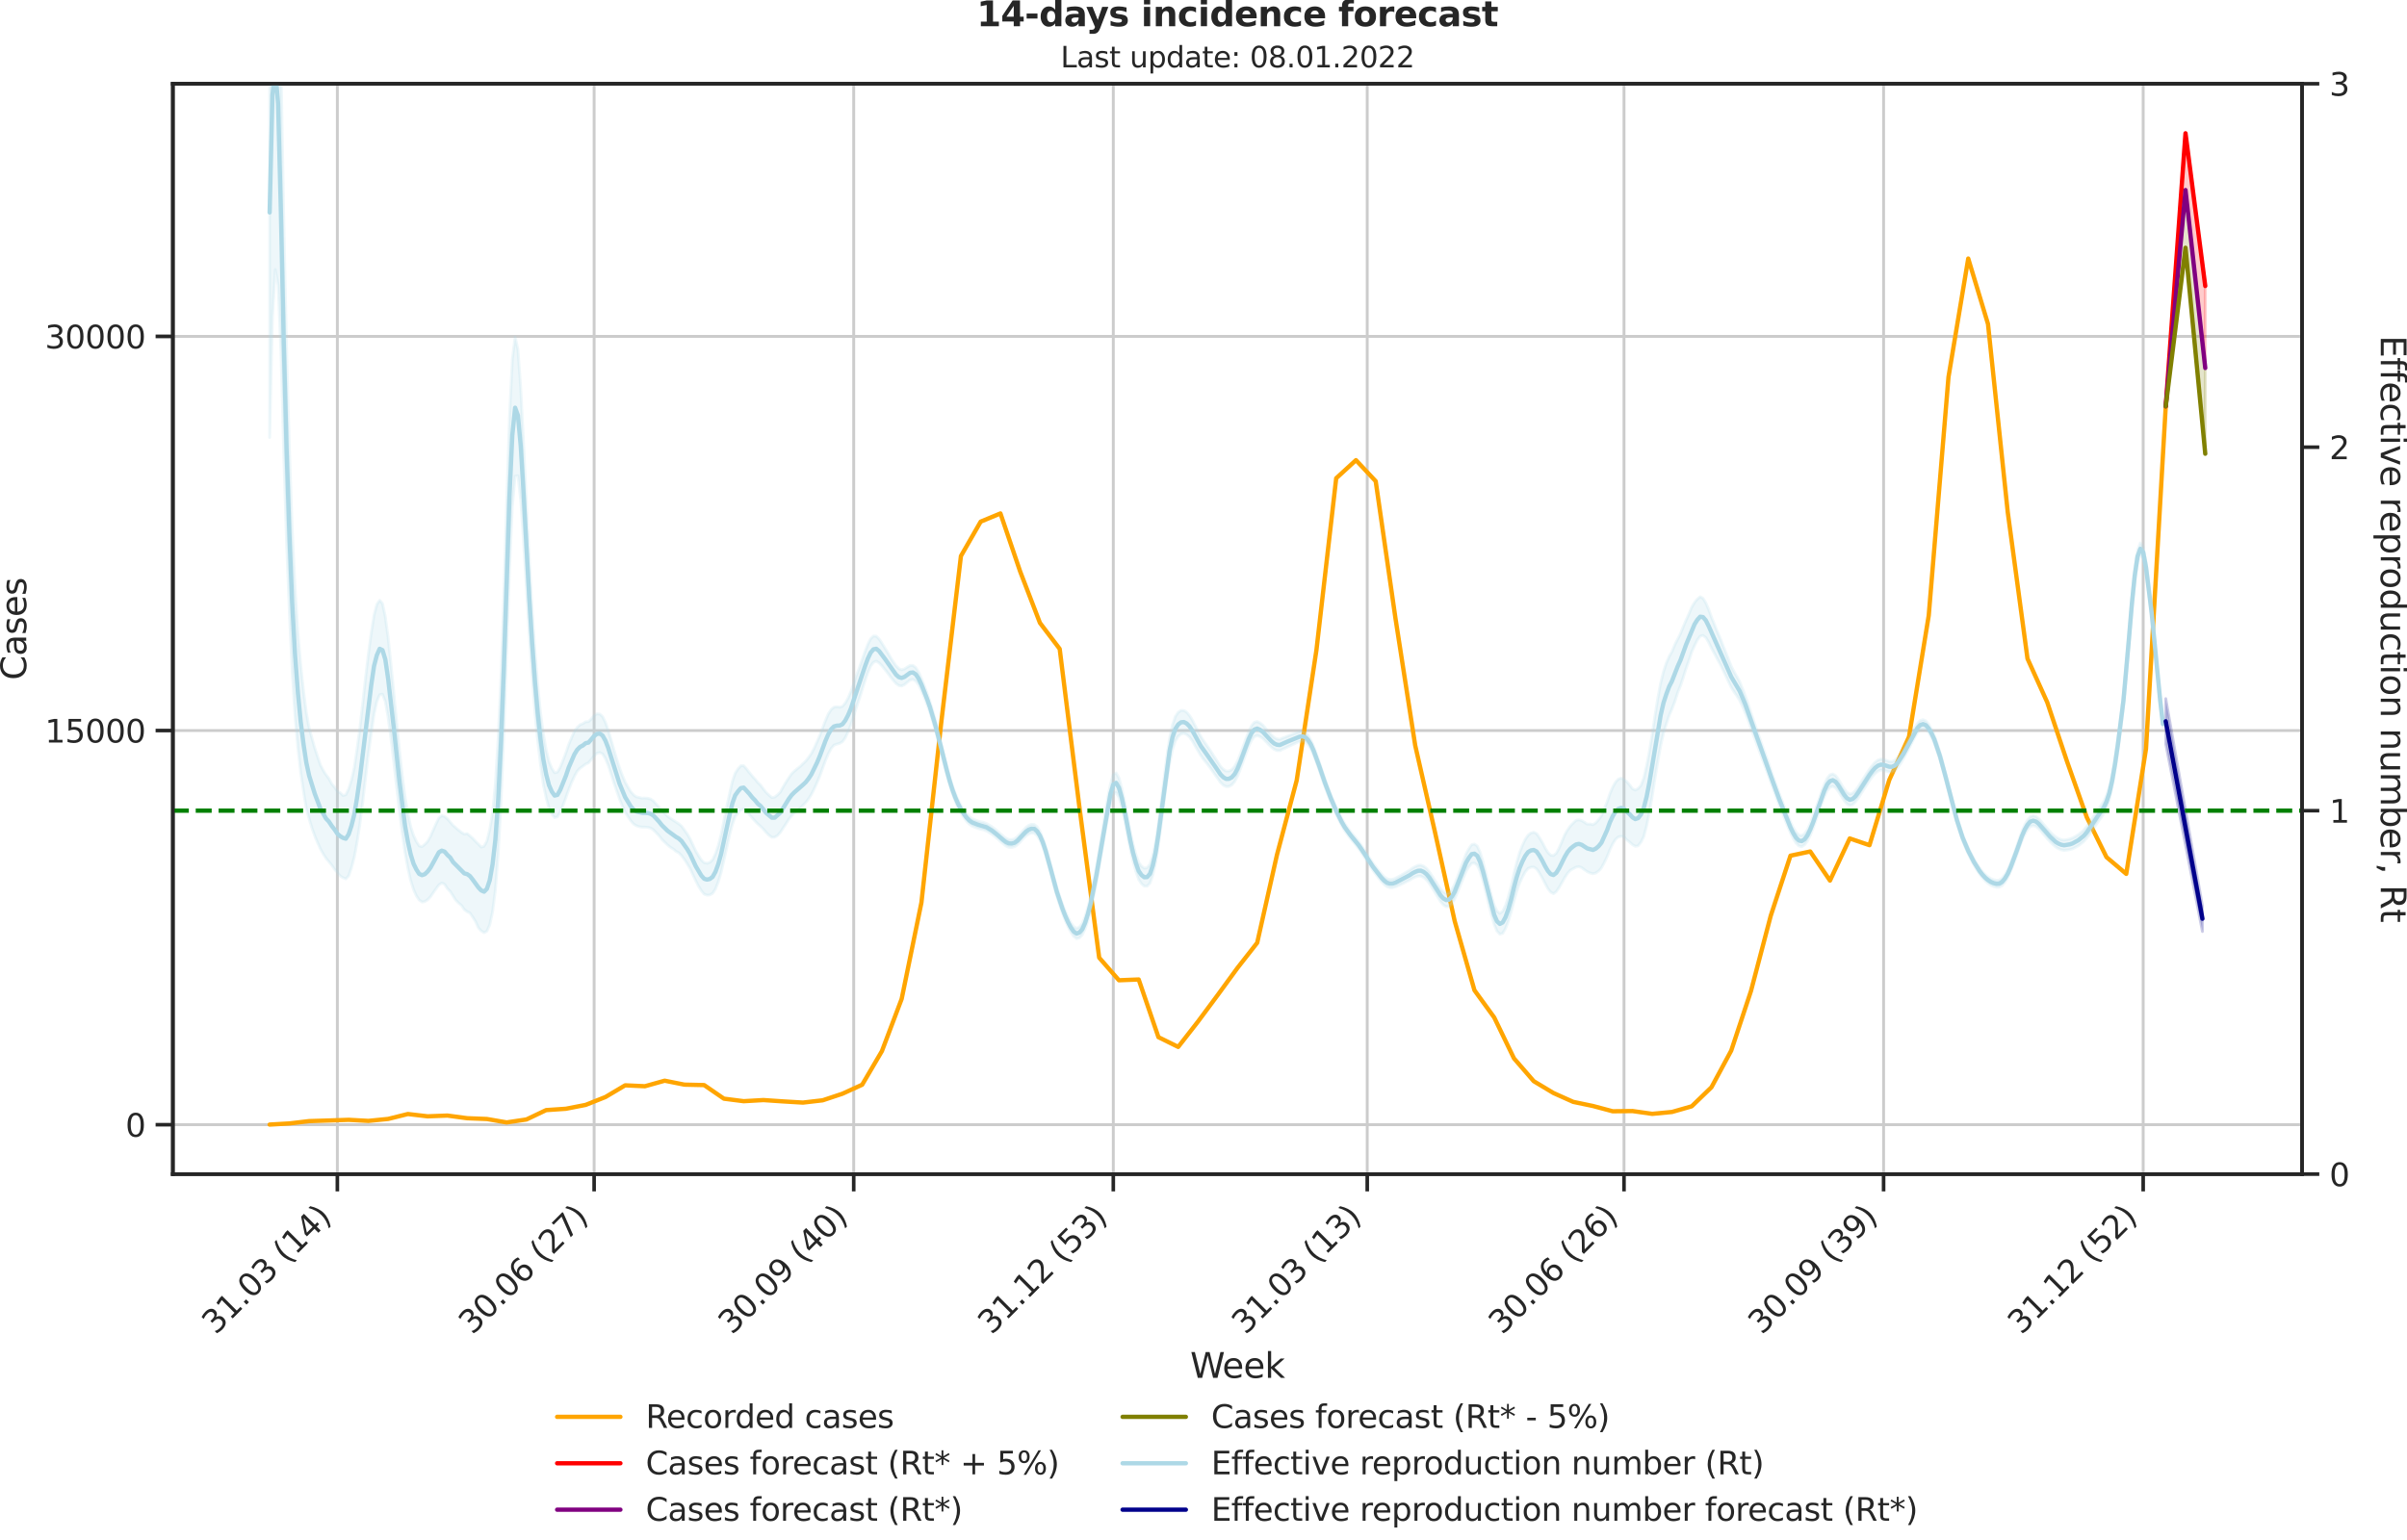 <?xml version="1.0" encoding="utf-8" standalone="no"?>
<!DOCTYPE svg PUBLIC "-//W3C//DTD SVG 1.1//EN"
  "http://www.w3.org/Graphics/SVG/1.1/DTD/svg11.dtd">
<svg xmlns:xlink="http://www.w3.org/1999/xlink" width="836.966pt" height="535.652pt" viewBox="0 0 836.966 535.652" xmlns="http://www.w3.org/2000/svg" version="1.1">
 <defs>
  <style type="text/css">*{stroke-linejoin: round; stroke-linecap: butt}</style>
 </defs>
 <g id="figure_1">
  <g id="patch_1">
   <path d="M -0 535.652 
L 836.966 535.652 
L 836.966 0 
L -0 0 
L -0 535.652 
z
" style="fill: none"/>
  </g>
  <g id="axes_1">
   <g id="patch_2">
    <path d="M 60.108 408.402 
L 800.467 408.402 
L 800.467 29.118 
L 60.108 29.118 
L 60.108 408.402 
z
" style="fill: none"/>
   </g>
   <g id="matplotlib.axis_1">
    <g id="xtick_1">
     <g id="line2d_1">
      <path d="M 117.307 408.402 
L 117.307 29.118 
" clip-path="url(#p9f91ece714)" style="fill: none; stroke: #cccccc; stroke-linecap: round"/>
     </g>
     <g id="line2d_2">
      <defs>
       <path id="m4dc2b409b1" d="M 0 0 
L 0 6 
" style="stroke: #262626; stroke-width: 1.25"/>
      </defs>
      <g>
       <use xlink:href="#m4dc2b409b1" x="117.307" y="408.402" style="fill: #262626; stroke: #262626; stroke-width: 1.25"/>
      </g>
     </g>
     <g id="text_1">
      <!-- 31.03 (14) -->
      <g style="fill: #262626" transform="translate(74.983 464.519)rotate(-45)scale(0.11 -0.11)">
       <defs>
        <path id="DejaVuSans-33" d="M 2597 2516 
Q 3050 2419 3304 2112 
Q 3559 1806 3559 1356 
Q 3559 666 3084 287 
Q 2609 -91 1734 -91 
Q 1441 -91 1130 -33 
Q 819 25 488 141 
L 488 750 
Q 750 597 1062 519 
Q 1375 441 1716 441 
Q 2309 441 2620 675 
Q 2931 909 2931 1356 
Q 2931 1769 2642 2001 
Q 2353 2234 1838 2234 
L 1294 2234 
L 1294 2753 
L 1863 2753 
Q 2328 2753 2575 2939 
Q 2822 3125 2822 3475 
Q 2822 3834 2567 4026 
Q 2313 4219 1838 4219 
Q 1578 4219 1281 4162 
Q 984 4106 628 3988 
L 628 4550 
Q 988 4650 1302 4700 
Q 1616 4750 1894 4750 
Q 2613 4750 3031 4423 
Q 3450 4097 3450 3541 
Q 3450 3153 3228 2886 
Q 3006 2619 2597 2516 
z
" transform="scale(0.016)"/>
        <path id="DejaVuSans-31" d="M 794 531 
L 1825 531 
L 1825 4091 
L 703 3866 
L 703 4441 
L 1819 4666 
L 2450 4666 
L 2450 531 
L 3481 531 
L 3481 0 
L 794 0 
L 794 531 
z
" transform="scale(0.016)"/>
        <path id="DejaVuSans-2e" d="M 684 794 
L 1344 794 
L 1344 0 
L 684 0 
L 684 794 
z
" transform="scale(0.016)"/>
        <path id="DejaVuSans-30" d="M 2034 4250 
Q 1547 4250 1301 3770 
Q 1056 3291 1056 2328 
Q 1056 1369 1301 889 
Q 1547 409 2034 409 
Q 2525 409 2770 889 
Q 3016 1369 3016 2328 
Q 3016 3291 2770 3770 
Q 2525 4250 2034 4250 
z
M 2034 4750 
Q 2819 4750 3233 4129 
Q 3647 3509 3647 2328 
Q 3647 1150 3233 529 
Q 2819 -91 2034 -91 
Q 1250 -91 836 529 
Q 422 1150 422 2328 
Q 422 3509 836 4129 
Q 1250 4750 2034 4750 
z
" transform="scale(0.016)"/>
        <path id="DejaVuSans-20" transform="scale(0.016)"/>
        <path id="DejaVuSans-28" d="M 1984 4856 
Q 1566 4138 1362 3434 
Q 1159 2731 1159 2009 
Q 1159 1288 1364 580 
Q 1569 -128 1984 -844 
L 1484 -844 
Q 1016 -109 783 600 
Q 550 1309 550 2009 
Q 550 2706 781 3412 
Q 1013 4119 1484 4856 
L 1984 4856 
z
" transform="scale(0.016)"/>
        <path id="DejaVuSans-34" d="M 2419 4116 
L 825 1625 
L 2419 1625 
L 2419 4116 
z
M 2253 4666 
L 3047 4666 
L 3047 1625 
L 3713 1625 
L 3713 1100 
L 3047 1100 
L 3047 0 
L 2419 0 
L 2419 1100 
L 313 1100 
L 313 1709 
L 2253 4666 
z
" transform="scale(0.016)"/>
        <path id="DejaVuSans-29" d="M 513 4856 
L 1013 4856 
Q 1481 4119 1714 3412 
Q 1947 2706 1947 2009 
Q 1947 1309 1714 600 
Q 1481 -109 1013 -844 
L 513 -844 
Q 928 -128 1133 580 
Q 1338 1288 1338 2009 
Q 1338 2731 1133 3434 
Q 928 4138 513 4856 
z
" transform="scale(0.016)"/>
       </defs>
       <use xlink:href="#DejaVuSans-33"/>
       <use xlink:href="#DejaVuSans-31" x="63.623"/>
       <use xlink:href="#DejaVuSans-2e" x="127.246"/>
       <use xlink:href="#DejaVuSans-30" x="159.033"/>
       <use xlink:href="#DejaVuSans-33" x="222.656"/>
       <use xlink:href="#DejaVuSans-20" x="286.279"/>
       <use xlink:href="#DejaVuSans-28" x="318.066"/>
       <use xlink:href="#DejaVuSans-31" x="357.08"/>
       <use xlink:href="#DejaVuSans-34" x="420.703"/>
       <use xlink:href="#DejaVuSans-29" x="484.326"/>
      </g>
     </g>
    </g>
    <g id="xtick_2">
     <g id="line2d_3">
      <path d="M 206.59 408.402 
L 206.59 29.118 
" clip-path="url(#p9f91ece714)" style="fill: none; stroke: #cccccc; stroke-linecap: round"/>
     </g>
     <g id="line2d_4">
      <g>
       <use xlink:href="#m4dc2b409b1" x="206.59" y="408.402" style="fill: #262626; stroke: #262626; stroke-width: 1.25"/>
      </g>
     </g>
     <g id="text_2">
      <!-- 30.06 (27) -->
      <g style="fill: #262626" transform="translate(164.266 464.519)rotate(-45)scale(0.11 -0.11)">
       <defs>
        <path id="DejaVuSans-36" d="M 2113 2584 
Q 1688 2584 1439 2293 
Q 1191 2003 1191 1497 
Q 1191 994 1439 701 
Q 1688 409 2113 409 
Q 2538 409 2786 701 
Q 3034 994 3034 1497 
Q 3034 2003 2786 2293 
Q 2538 2584 2113 2584 
z
M 3366 4563 
L 3366 3988 
Q 3128 4100 2886 4159 
Q 2644 4219 2406 4219 
Q 1781 4219 1451 3797 
Q 1122 3375 1075 2522 
Q 1259 2794 1537 2939 
Q 1816 3084 2150 3084 
Q 2853 3084 3261 2657 
Q 3669 2231 3669 1497 
Q 3669 778 3244 343 
Q 2819 -91 2113 -91 
Q 1303 -91 875 529 
Q 447 1150 447 2328 
Q 447 3434 972 4092 
Q 1497 4750 2381 4750 
Q 2619 4750 2861 4703 
Q 3103 4656 3366 4563 
z
" transform="scale(0.016)"/>
        <path id="DejaVuSans-32" d="M 1228 531 
L 3431 531 
L 3431 0 
L 469 0 
L 469 531 
Q 828 903 1448 1529 
Q 2069 2156 2228 2338 
Q 2531 2678 2651 2914 
Q 2772 3150 2772 3378 
Q 2772 3750 2511 3984 
Q 2250 4219 1831 4219 
Q 1534 4219 1204 4116 
Q 875 4013 500 3803 
L 500 4441 
Q 881 4594 1212 4672 
Q 1544 4750 1819 4750 
Q 2544 4750 2975 4387 
Q 3406 4025 3406 3419 
Q 3406 3131 3298 2873 
Q 3191 2616 2906 2266 
Q 2828 2175 2409 1742 
Q 1991 1309 1228 531 
z
" transform="scale(0.016)"/>
        <path id="DejaVuSans-37" d="M 525 4666 
L 3525 4666 
L 3525 4397 
L 1831 0 
L 1172 0 
L 2766 4134 
L 525 4134 
L 525 4666 
z
" transform="scale(0.016)"/>
       </defs>
       <use xlink:href="#DejaVuSans-33"/>
       <use xlink:href="#DejaVuSans-30" x="63.623"/>
       <use xlink:href="#DejaVuSans-2e" x="127.246"/>
       <use xlink:href="#DejaVuSans-30" x="159.033"/>
       <use xlink:href="#DejaVuSans-36" x="222.656"/>
       <use xlink:href="#DejaVuSans-20" x="286.279"/>
       <use xlink:href="#DejaVuSans-28" x="318.066"/>
       <use xlink:href="#DejaVuSans-32" x="357.08"/>
       <use xlink:href="#DejaVuSans-37" x="420.703"/>
       <use xlink:href="#DejaVuSans-29" x="484.326"/>
      </g>
     </g>
    </g>
    <g id="xtick_3">
     <g id="line2d_5">
      <path d="M 296.854 408.402 
L 296.854 29.118 
" clip-path="url(#p9f91ece714)" style="fill: none; stroke: #cccccc; stroke-linecap: round"/>
     </g>
     <g id="line2d_6">
      <g>
       <use xlink:href="#m4dc2b409b1" x="296.854" y="408.402" style="fill: #262626; stroke: #262626; stroke-width: 1.25"/>
      </g>
     </g>
     <g id="text_3">
      <!-- 30.09 (40) -->
      <g style="fill: #262626" transform="translate(254.53 464.519)rotate(-45)scale(0.11 -0.11)">
       <defs>
        <path id="DejaVuSans-39" d="M 703 97 
L 703 672 
Q 941 559 1184 500 
Q 1428 441 1663 441 
Q 2288 441 2617 861 
Q 2947 1281 2994 2138 
Q 2813 1869 2534 1725 
Q 2256 1581 1919 1581 
Q 1219 1581 811 2004 
Q 403 2428 403 3163 
Q 403 3881 828 4315 
Q 1253 4750 1959 4750 
Q 2769 4750 3195 4129 
Q 3622 3509 3622 2328 
Q 3622 1225 3098 567 
Q 2575 -91 1691 -91 
Q 1453 -91 1209 -44 
Q 966 3 703 97 
z
M 1959 2075 
Q 2384 2075 2632 2365 
Q 2881 2656 2881 3163 
Q 2881 3666 2632 3958 
Q 2384 4250 1959 4250 
Q 1534 4250 1286 3958 
Q 1038 3666 1038 3163 
Q 1038 2656 1286 2365 
Q 1534 2075 1959 2075 
z
" transform="scale(0.016)"/>
       </defs>
       <use xlink:href="#DejaVuSans-33"/>
       <use xlink:href="#DejaVuSans-30" x="63.623"/>
       <use xlink:href="#DejaVuSans-2e" x="127.246"/>
       <use xlink:href="#DejaVuSans-30" x="159.033"/>
       <use xlink:href="#DejaVuSans-39" x="222.656"/>
       <use xlink:href="#DejaVuSans-20" x="286.279"/>
       <use xlink:href="#DejaVuSans-28" x="318.066"/>
       <use xlink:href="#DejaVuSans-34" x="357.08"/>
       <use xlink:href="#DejaVuSans-30" x="420.703"/>
       <use xlink:href="#DejaVuSans-29" x="484.326"/>
      </g>
     </g>
    </g>
    <g id="xtick_4">
     <g id="line2d_7">
      <path d="M 387.118 408.402 
L 387.118 29.118 
" clip-path="url(#p9f91ece714)" style="fill: none; stroke: #cccccc; stroke-linecap: round"/>
     </g>
     <g id="line2d_8">
      <g>
       <use xlink:href="#m4dc2b409b1" x="387.118" y="408.402" style="fill: #262626; stroke: #262626; stroke-width: 1.25"/>
      </g>
     </g>
     <g id="text_4">
      <!-- 31.12 (53) -->
      <g style="fill: #262626" transform="translate(344.794 464.519)rotate(-45)scale(0.11 -0.11)">
       <defs>
        <path id="DejaVuSans-35" d="M 691 4666 
L 3169 4666 
L 3169 4134 
L 1269 4134 
L 1269 2991 
Q 1406 3038 1543 3061 
Q 1681 3084 1819 3084 
Q 2600 3084 3056 2656 
Q 3513 2228 3513 1497 
Q 3513 744 3044 326 
Q 2575 -91 1722 -91 
Q 1428 -91 1123 -41 
Q 819 9 494 109 
L 494 744 
Q 775 591 1075 516 
Q 1375 441 1709 441 
Q 2250 441 2565 725 
Q 2881 1009 2881 1497 
Q 2881 1984 2565 2268 
Q 2250 2553 1709 2553 
Q 1456 2553 1204 2497 
Q 953 2441 691 2322 
L 691 4666 
z
" transform="scale(0.016)"/>
       </defs>
       <use xlink:href="#DejaVuSans-33"/>
       <use xlink:href="#DejaVuSans-31" x="63.623"/>
       <use xlink:href="#DejaVuSans-2e" x="127.246"/>
       <use xlink:href="#DejaVuSans-31" x="159.033"/>
       <use xlink:href="#DejaVuSans-32" x="222.656"/>
       <use xlink:href="#DejaVuSans-20" x="286.279"/>
       <use xlink:href="#DejaVuSans-28" x="318.066"/>
       <use xlink:href="#DejaVuSans-35" x="357.08"/>
       <use xlink:href="#DejaVuSans-33" x="420.703"/>
       <use xlink:href="#DejaVuSans-29" x="484.326"/>
      </g>
     </g>
    </g>
    <g id="xtick_5">
     <g id="line2d_9">
      <path d="M 475.419 408.402 
L 475.419 29.118 
" clip-path="url(#p9f91ece714)" style="fill: none; stroke: #cccccc; stroke-linecap: round"/>
     </g>
     <g id="line2d_10">
      <g>
       <use xlink:href="#m4dc2b409b1" x="475.419" y="408.402" style="fill: #262626; stroke: #262626; stroke-width: 1.25"/>
      </g>
     </g>
     <g id="text_5">
      <!-- 31.03 (13) -->
      <g style="fill: #262626" transform="translate(433.095 464.519)rotate(-45)scale(0.11 -0.11)">
       <use xlink:href="#DejaVuSans-33"/>
       <use xlink:href="#DejaVuSans-31" x="63.623"/>
       <use xlink:href="#DejaVuSans-2e" x="127.246"/>
       <use xlink:href="#DejaVuSans-30" x="159.033"/>
       <use xlink:href="#DejaVuSans-33" x="222.656"/>
       <use xlink:href="#DejaVuSans-20" x="286.279"/>
       <use xlink:href="#DejaVuSans-28" x="318.066"/>
       <use xlink:href="#DejaVuSans-31" x="357.08"/>
       <use xlink:href="#DejaVuSans-33" x="420.703"/>
       <use xlink:href="#DejaVuSans-29" x="484.326"/>
      </g>
     </g>
    </g>
    <g id="xtick_6">
     <g id="line2d_11">
      <path d="M 564.702 408.402 
L 564.702 29.118 
" clip-path="url(#p9f91ece714)" style="fill: none; stroke: #cccccc; stroke-linecap: round"/>
     </g>
     <g id="line2d_12">
      <g>
       <use xlink:href="#m4dc2b409b1" x="564.702" y="408.402" style="fill: #262626; stroke: #262626; stroke-width: 1.25"/>
      </g>
     </g>
     <g id="text_6">
      <!-- 30.06 (26) -->
      <g style="fill: #262626" transform="translate(522.378 464.519)rotate(-45)scale(0.11 -0.11)">
       <use xlink:href="#DejaVuSans-33"/>
       <use xlink:href="#DejaVuSans-30" x="63.623"/>
       <use xlink:href="#DejaVuSans-2e" x="127.246"/>
       <use xlink:href="#DejaVuSans-30" x="159.033"/>
       <use xlink:href="#DejaVuSans-36" x="222.656"/>
       <use xlink:href="#DejaVuSans-20" x="286.279"/>
       <use xlink:href="#DejaVuSans-28" x="318.066"/>
       <use xlink:href="#DejaVuSans-32" x="357.08"/>
       <use xlink:href="#DejaVuSans-36" x="420.703"/>
       <use xlink:href="#DejaVuSans-29" x="484.326"/>
      </g>
     </g>
    </g>
    <g id="xtick_7">
     <g id="line2d_13">
      <path d="M 654.966 408.402 
L 654.966 29.118 
" clip-path="url(#p9f91ece714)" style="fill: none; stroke: #cccccc; stroke-linecap: round"/>
     </g>
     <g id="line2d_14">
      <g>
       <use xlink:href="#m4dc2b409b1" x="654.966" y="408.402" style="fill: #262626; stroke: #262626; stroke-width: 1.25"/>
      </g>
     </g>
     <g id="text_7">
      <!-- 30.09 (39) -->
      <g style="fill: #262626" transform="translate(612.642 464.519)rotate(-45)scale(0.11 -0.11)">
       <use xlink:href="#DejaVuSans-33"/>
       <use xlink:href="#DejaVuSans-30" x="63.623"/>
       <use xlink:href="#DejaVuSans-2e" x="127.246"/>
       <use xlink:href="#DejaVuSans-30" x="159.033"/>
       <use xlink:href="#DejaVuSans-39" x="222.656"/>
       <use xlink:href="#DejaVuSans-20" x="286.279"/>
       <use xlink:href="#DejaVuSans-28" x="318.066"/>
       <use xlink:href="#DejaVuSans-33" x="357.08"/>
       <use xlink:href="#DejaVuSans-39" x="420.703"/>
       <use xlink:href="#DejaVuSans-29" x="484.326"/>
      </g>
     </g>
    </g>
    <g id="xtick_8">
     <g id="line2d_15">
      <path d="M 745.23 408.402 
L 745.23 29.118 
" clip-path="url(#p9f91ece714)" style="fill: none; stroke: #cccccc; stroke-linecap: round"/>
     </g>
     <g id="line2d_16">
      <g>
       <use xlink:href="#m4dc2b409b1" x="745.23" y="408.402" style="fill: #262626; stroke: #262626; stroke-width: 1.25"/>
      </g>
     </g>
     <g id="text_8">
      <!-- 31.12 (52) -->
      <g style="fill: #262626" transform="translate(702.906 464.519)rotate(-45)scale(0.11 -0.11)">
       <use xlink:href="#DejaVuSans-33"/>
       <use xlink:href="#DejaVuSans-31" x="63.623"/>
       <use xlink:href="#DejaVuSans-2e" x="127.246"/>
       <use xlink:href="#DejaVuSans-31" x="159.033"/>
       <use xlink:href="#DejaVuSans-32" x="222.656"/>
       <use xlink:href="#DejaVuSans-20" x="286.279"/>
       <use xlink:href="#DejaVuSans-28" x="318.066"/>
       <use xlink:href="#DejaVuSans-35" x="357.08"/>
       <use xlink:href="#DejaVuSans-32" x="420.703"/>
       <use xlink:href="#DejaVuSans-29" x="484.326"/>
      </g>
     </g>
    </g>
    <g id="text_9">
     <!-- Week -->
     <g style="fill: #262626" transform="translate(413.849 479.255)scale(0.12 -0.12)">
      <defs>
       <path id="DejaVuSans-57" d="M 213 4666 
L 850 4666 
L 1831 722 
L 2809 4666 
L 3519 4666 
L 4500 722 
L 5478 4666 
L 6119 4666 
L 4947 0 
L 4153 0 
L 3169 4050 
L 2175 0 
L 1381 0 
L 213 4666 
z
" transform="scale(0.016)"/>
       <path id="DejaVuSans-65" d="M 3597 1894 
L 3597 1613 
L 953 1613 
Q 991 1019 1311 708 
Q 1631 397 2203 397 
Q 2534 397 2845 478 
Q 3156 559 3463 722 
L 3463 178 
Q 3153 47 2828 -22 
Q 2503 -91 2169 -91 
Q 1331 -91 842 396 
Q 353 884 353 1716 
Q 353 2575 817 3079 
Q 1281 3584 2069 3584 
Q 2775 3584 3186 3129 
Q 3597 2675 3597 1894 
z
M 3022 2063 
Q 3016 2534 2758 2815 
Q 2500 3097 2075 3097 
Q 1594 3097 1305 2825 
Q 1016 2553 972 2059 
L 3022 2063 
z
" transform="scale(0.016)"/>
       <path id="DejaVuSans-6b" d="M 581 4863 
L 1159 4863 
L 1159 1991 
L 2875 3500 
L 3609 3500 
L 1753 1863 
L 3688 0 
L 2938 0 
L 1159 1709 
L 1159 0 
L 581 0 
L 581 4863 
z
" transform="scale(0.016)"/>
      </defs>
      <use xlink:href="#DejaVuSans-57"/>
      <use xlink:href="#DejaVuSans-65" x="93.002"/>
      <use xlink:href="#DejaVuSans-65" x="154.525"/>
      <use xlink:href="#DejaVuSans-6b" x="216.049"/>
     </g>
    </g>
   </g>
   <g id="matplotlib.axis_2">
    <g id="ytick_1">
     <g id="line2d_17">
      <path d="M 60.108 391.199 
L 800.467 391.199 
" clip-path="url(#p9f91ece714)" style="fill: none; stroke: #cccccc; stroke-linecap: round"/>
     </g>
     <g id="line2d_18">
      <defs>
       <path id="m799591be8a" d="M 0 0 
L -6 0 
" style="stroke: #262626; stroke-width: 1.25"/>
      </defs>
      <g>
       <use xlink:href="#m799591be8a" x="60.108" y="391.199" style="fill: #262626; stroke: #262626; stroke-width: 1.25"/>
      </g>
     </g>
     <g id="text_10">
      <!-- 0 -->
      <g style="fill: #262626" transform="translate(43.609 395.378)scale(0.11 -0.11)">
       <use xlink:href="#DejaVuSans-30"/>
      </g>
     </g>
    </g>
    <g id="ytick_2">
     <g id="line2d_19">
      <path d="M 60.108 254.103 
L 800.467 254.103 
" clip-path="url(#p9f91ece714)" style="fill: none; stroke: #cccccc; stroke-linecap: round"/>
     </g>
     <g id="line2d_20">
      <g>
       <use xlink:href="#m799591be8a" x="60.108" y="254.103" style="fill: #262626; stroke: #262626; stroke-width: 1.25"/>
      </g>
     </g>
     <g id="text_11">
      <!-- 15000 -->
      <g style="fill: #262626" transform="translate(15.614 258.282)scale(0.11 -0.11)">
       <use xlink:href="#DejaVuSans-31"/>
       <use xlink:href="#DejaVuSans-35" x="63.623"/>
       <use xlink:href="#DejaVuSans-30" x="127.246"/>
       <use xlink:href="#DejaVuSans-30" x="190.869"/>
       <use xlink:href="#DejaVuSans-30" x="254.492"/>
      </g>
     </g>
    </g>
    <g id="ytick_3">
     <g id="line2d_21">
      <path d="M 60.108 117.008 
L 800.467 117.008 
" clip-path="url(#p9f91ece714)" style="fill: none; stroke: #cccccc; stroke-linecap: round"/>
     </g>
     <g id="line2d_22">
      <g>
       <use xlink:href="#m799591be8a" x="60.108" y="117.008" style="fill: #262626; stroke: #262626; stroke-width: 1.25"/>
      </g>
     </g>
     <g id="text_12">
      <!-- 30000 -->
      <g style="fill: #262626" transform="translate(15.614 121.187)scale(0.11 -0.11)">
       <use xlink:href="#DejaVuSans-33"/>
       <use xlink:href="#DejaVuSans-30" x="63.623"/>
       <use xlink:href="#DejaVuSans-30" x="127.246"/>
       <use xlink:href="#DejaVuSans-30" x="190.869"/>
       <use xlink:href="#DejaVuSans-30" x="254.492"/>
      </g>
     </g>
    </g>
    <g id="text_13">
     <!-- Cases -->
     <g style="fill: #262626" transform="translate(9.118 236.57)rotate(-90)scale(0.12 -0.12)">
      <defs>
       <path id="DejaVuSans-43" d="M 4122 4306 
L 4122 3641 
Q 3803 3938 3442 4084 
Q 3081 4231 2675 4231 
Q 1875 4231 1450 3742 
Q 1025 3253 1025 2328 
Q 1025 1406 1450 917 
Q 1875 428 2675 428 
Q 3081 428 3442 575 
Q 3803 722 4122 1019 
L 4122 359 
Q 3791 134 3420 21 
Q 3050 -91 2638 -91 
Q 1578 -91 968 557 
Q 359 1206 359 2328 
Q 359 3453 968 4101 
Q 1578 4750 2638 4750 
Q 3056 4750 3426 4639 
Q 3797 4528 4122 4306 
z
" transform="scale(0.016)"/>
       <path id="DejaVuSans-61" d="M 2194 1759 
Q 1497 1759 1228 1600 
Q 959 1441 959 1056 
Q 959 750 1161 570 
Q 1363 391 1709 391 
Q 2188 391 2477 730 
Q 2766 1069 2766 1631 
L 2766 1759 
L 2194 1759 
z
M 3341 1997 
L 3341 0 
L 2766 0 
L 2766 531 
Q 2569 213 2275 61 
Q 1981 -91 1556 -91 
Q 1019 -91 701 211 
Q 384 513 384 1019 
Q 384 1609 779 1909 
Q 1175 2209 1959 2209 
L 2766 2209 
L 2766 2266 
Q 2766 2663 2505 2880 
Q 2244 3097 1772 3097 
Q 1472 3097 1187 3025 
Q 903 2953 641 2809 
L 641 3341 
Q 956 3463 1253 3523 
Q 1550 3584 1831 3584 
Q 2591 3584 2966 3190 
Q 3341 2797 3341 1997 
z
" transform="scale(0.016)"/>
       <path id="DejaVuSans-73" d="M 2834 3397 
L 2834 2853 
Q 2591 2978 2328 3040 
Q 2066 3103 1784 3103 
Q 1356 3103 1142 2972 
Q 928 2841 928 2578 
Q 928 2378 1081 2264 
Q 1234 2150 1697 2047 
L 1894 2003 
Q 2506 1872 2764 1633 
Q 3022 1394 3022 966 
Q 3022 478 2636 193 
Q 2250 -91 1575 -91 
Q 1294 -91 989 -36 
Q 684 19 347 128 
L 347 722 
Q 666 556 975 473 
Q 1284 391 1588 391 
Q 1994 391 2212 530 
Q 2431 669 2431 922 
Q 2431 1156 2273 1281 
Q 2116 1406 1581 1522 
L 1381 1569 
Q 847 1681 609 1914 
Q 372 2147 372 2553 
Q 372 3047 722 3315 
Q 1072 3584 1716 3584 
Q 2034 3584 2315 3537 
Q 2597 3491 2834 3397 
z
" transform="scale(0.016)"/>
      </defs>
      <use xlink:href="#DejaVuSans-43"/>
      <use xlink:href="#DejaVuSans-61" x="69.824"/>
      <use xlink:href="#DejaVuSans-73" x="131.104"/>
      <use xlink:href="#DejaVuSans-65" x="183.203"/>
      <use xlink:href="#DejaVuSans-73" x="244.727"/>
     </g>
    </g>
   </g>
   <g id="PolyCollection_1">
    <defs>
     <path id="m122c83a308" d="M 753.079 -394.341 
L 753.079 -394.341 
L 759.947 -489.293 
L 766.815 -436.181 
L 766.815 -407.658 
L 766.815 -407.658 
L 759.947 -469.542 
L 753.079 -394.341 
z
" style="stroke: #ff0000; stroke-opacity: 0.2"/>
    </defs>
    <g clip-path="url(#p9f91ece714)">
     <use xlink:href="#m122c83a308" x="0" y="535.652" style="fill: #ff0000; fill-opacity: 0.2; stroke: #ff0000; stroke-opacity: 0.2"/>
    </g>
   </g>
   <g id="PolyCollection_2">
    <defs>
     <path id="m06ff05cd9b" d="M 753.079 -394.341 
L 753.079 -394.341 
L 759.947 -469.542 
L 766.815 -407.658 
L 766.815 -377.833 
L 766.815 -377.833 
L 759.947 -449.472 
L 753.079 -394.341 
z
" style="stroke: #808000; stroke-opacity: 0.2"/>
    </defs>
    <g clip-path="url(#p9f91ece714)">
     <use xlink:href="#m06ff05cd9b" x="0" y="535.652" style="fill: #808000; fill-opacity: 0.2; stroke: #808000; stroke-opacity: 0.2"/>
    </g>
   </g>
   <g id="line2d_23">
    <path d="M 93.76 391.162 
L 100.628 390.769 
L 107.496 389.956 
L 114.364 389.745 
L 121.232 389.508 
L 128.1 389.882 
L 134.968 389.197 
L 141.836 387.488 
L 148.703 388.292 
L 155.571 388.027 
L 162.439 388.95 
L 169.307 389.224 
L 176.175 390.412 
L 183.043 389.389 
L 189.911 386.126 
L 196.779 385.66 
L 203.647 384.316 
L 210.515 381.584 
L 217.382 377.507 
L 224.25 377.827 
L 231.118 375.899 
L 237.986 377.27 
L 244.854 377.425 
L 251.722 382.15 
L 258.59 383.028 
L 265.458 382.635 
L 272.326 383.101 
L 279.194 383.512 
L 286.062 382.717 
L 292.929 380.432 
L 299.797 377.297 
L 306.665 365.598 
L 313.533 347.429 
L 320.401 313.932 
L 327.269 251.526 
L 334.137 193.407 
L 341.005 181.443 
L 347.873 178.591 
L 354.741 198.808 
L 361.608 216.658 
L 368.476 225.697 
L 375.344 280.819 
L 382.212 333.116 
L 389.08 340.967 
L 395.948 340.693 
L 402.816 360.763 
L 409.684 364.145 
L 416.552 355.353 
L 423.42 346.103 
L 430.288 336.689 
L 437.155 327.924 
L 444.023 297.361 
L 450.891 271.423 
L 457.759 226.072 
L 464.627 166.344 
L 471.495 160.056 
L 478.363 167.377 
L 485.231 215.059 
L 492.099 259.295 
L 498.967 289.41 
L 505.834 320.403 
L 512.702 344.449 
L 519.57 353.909 
L 526.438 368.13 
L 533.306 376.063 
L 540.174 380.185 
L 547.042 383.265 
L 553.91 384.7 
L 560.778 386.537 
L 567.646 386.455 
L 574.513 387.433 
L 581.381 386.775 
L 588.249 384.81 
L 595.117 378.174 
L 601.985 365.434 
L 608.853 344.687 
L 615.721 318.547 
L 622.589 297.636 
L 629.457 296.173 
L 636.325 306.291 
L 643.193 291.64 
L 650.06 293.98 
L 656.928 271.322 
L 663.796 256.297 
L 670.664 214.09 
L 677.532 131.138 
L 684.4 89.936 
L 691.268 112.703 
L 698.136 178.125 
L 705.004 229.097 
L 711.872 244.296 
L 718.739 264.833 
L 725.607 284.246 
L 732.475 298.147 
L 739.343 303.96 
L 746.211 260.483 
L 753.079 141.31 
" clip-path="url(#p9f91ece714)" style="fill: none; stroke: #ffa500; stroke-width: 1.5; stroke-linecap: round"/>
   </g>
   <g id="line2d_24">
    <path d="M 753.079 141.31 
L 759.947 46.358 
L 766.815 99.471 
" clip-path="url(#p9f91ece714)" style="fill: none; stroke: #ff0000; stroke-width: 1.5; stroke-linecap: round"/>
   </g>
   <g id="line2d_25">
    <path d="M 753.079 141.31 
L 759.947 66.109 
L 766.815 127.994 
" clip-path="url(#p9f91ece714)" style="fill: none; stroke: #800080; stroke-width: 1.5; stroke-linecap: round"/>
   </g>
   <g id="line2d_26">
    <path d="M 753.079 141.31 
L 759.947 86.18 
L 766.815 157.818 
" clip-path="url(#p9f91ece714)" style="fill: none; stroke: #808000; stroke-width: 1.5; stroke-linecap: round"/>
   </g>
   <g id="patch_3">
    <path d="M 60.108 408.402 
L 60.108 29.118 
" style="fill: none; stroke: #262626; stroke-width: 1.25; stroke-linejoin: miter; stroke-linecap: square"/>
   </g>
   <g id="patch_4">
    <path d="M 800.467 408.402 
L 800.467 29.118 
" style="fill: none; stroke: #262626; stroke-width: 1.25; stroke-linejoin: miter; stroke-linecap: square"/>
   </g>
   <g id="patch_5">
    <path d="M 60.108 408.402 
L 800.467 408.402 
" style="fill: none; stroke: #262626; stroke-width: 1.25; stroke-linejoin: miter; stroke-linecap: square"/>
   </g>
   <g id="patch_6">
    <path d="M 60.108 29.118 
L 800.467 29.118 
" style="fill: none; stroke: #262626; stroke-width: 1.25; stroke-linejoin: miter; stroke-linecap: square"/>
   </g>
   <g id="text_14">
    <!-- Last update: 08.01.2022 -->
    <g style="fill: #262626" transform="translate(368.789 23.429)scale(0.1 -0.1)">
     <defs>
      <path id="DejaVuSans-4c" d="M 628 4666 
L 1259 4666 
L 1259 531 
L 3531 531 
L 3531 0 
L 628 0 
L 628 4666 
z
" transform="scale(0.016)"/>
      <path id="DejaVuSans-74" d="M 1172 4494 
L 1172 3500 
L 2356 3500 
L 2356 3053 
L 1172 3053 
L 1172 1153 
Q 1172 725 1289 603 
Q 1406 481 1766 481 
L 2356 481 
L 2356 0 
L 1766 0 
Q 1100 0 847 248 
Q 594 497 594 1153 
L 594 3053 
L 172 3053 
L 172 3500 
L 594 3500 
L 594 4494 
L 1172 4494 
z
" transform="scale(0.016)"/>
      <path id="DejaVuSans-75" d="M 544 1381 
L 544 3500 
L 1119 3500 
L 1119 1403 
Q 1119 906 1312 657 
Q 1506 409 1894 409 
Q 2359 409 2629 706 
Q 2900 1003 2900 1516 
L 2900 3500 
L 3475 3500 
L 3475 0 
L 2900 0 
L 2900 538 
Q 2691 219 2414 64 
Q 2138 -91 1772 -91 
Q 1169 -91 856 284 
Q 544 659 544 1381 
z
M 1991 3584 
L 1991 3584 
z
" transform="scale(0.016)"/>
      <path id="DejaVuSans-70" d="M 1159 525 
L 1159 -1331 
L 581 -1331 
L 581 3500 
L 1159 3500 
L 1159 2969 
Q 1341 3281 1617 3432 
Q 1894 3584 2278 3584 
Q 2916 3584 3314 3078 
Q 3713 2572 3713 1747 
Q 3713 922 3314 415 
Q 2916 -91 2278 -91 
Q 1894 -91 1617 61 
Q 1341 213 1159 525 
z
M 3116 1747 
Q 3116 2381 2855 2742 
Q 2594 3103 2138 3103 
Q 1681 3103 1420 2742 
Q 1159 2381 1159 1747 
Q 1159 1113 1420 752 
Q 1681 391 2138 391 
Q 2594 391 2855 752 
Q 3116 1113 3116 1747 
z
" transform="scale(0.016)"/>
      <path id="DejaVuSans-64" d="M 2906 2969 
L 2906 4863 
L 3481 4863 
L 3481 0 
L 2906 0 
L 2906 525 
Q 2725 213 2448 61 
Q 2172 -91 1784 -91 
Q 1150 -91 751 415 
Q 353 922 353 1747 
Q 353 2572 751 3078 
Q 1150 3584 1784 3584 
Q 2172 3584 2448 3432 
Q 2725 3281 2906 2969 
z
M 947 1747 
Q 947 1113 1208 752 
Q 1469 391 1925 391 
Q 2381 391 2643 752 
Q 2906 1113 2906 1747 
Q 2906 2381 2643 2742 
Q 2381 3103 1925 3103 
Q 1469 3103 1208 2742 
Q 947 2381 947 1747 
z
" transform="scale(0.016)"/>
      <path id="DejaVuSans-3a" d="M 750 794 
L 1409 794 
L 1409 0 
L 750 0 
L 750 794 
z
M 750 3309 
L 1409 3309 
L 1409 2516 
L 750 2516 
L 750 3309 
z
" transform="scale(0.016)"/>
      <path id="DejaVuSans-38" d="M 2034 2216 
Q 1584 2216 1326 1975 
Q 1069 1734 1069 1313 
Q 1069 891 1326 650 
Q 1584 409 2034 409 
Q 2484 409 2743 651 
Q 3003 894 3003 1313 
Q 3003 1734 2745 1975 
Q 2488 2216 2034 2216 
z
M 1403 2484 
Q 997 2584 770 2862 
Q 544 3141 544 3541 
Q 544 4100 942 4425 
Q 1341 4750 2034 4750 
Q 2731 4750 3128 4425 
Q 3525 4100 3525 3541 
Q 3525 3141 3298 2862 
Q 3072 2584 2669 2484 
Q 3125 2378 3379 2068 
Q 3634 1759 3634 1313 
Q 3634 634 3220 271 
Q 2806 -91 2034 -91 
Q 1263 -91 848 271 
Q 434 634 434 1313 
Q 434 1759 690 2068 
Q 947 2378 1403 2484 
z
M 1172 3481 
Q 1172 3119 1398 2916 
Q 1625 2713 2034 2713 
Q 2441 2713 2670 2916 
Q 2900 3119 2900 3481 
Q 2900 3844 2670 4047 
Q 2441 4250 2034 4250 
Q 1625 4250 1398 4047 
Q 1172 3844 1172 3481 
z
" transform="scale(0.016)"/>
     </defs>
     <use xlink:href="#DejaVuSans-4c"/>
     <use xlink:href="#DejaVuSans-61" x="55.713"/>
     <use xlink:href="#DejaVuSans-73" x="116.992"/>
     <use xlink:href="#DejaVuSans-74" x="169.092"/>
     <use xlink:href="#DejaVuSans-20" x="208.301"/>
     <use xlink:href="#DejaVuSans-75" x="240.088"/>
     <use xlink:href="#DejaVuSans-70" x="303.467"/>
     <use xlink:href="#DejaVuSans-64" x="366.943"/>
     <use xlink:href="#DejaVuSans-61" x="430.42"/>
     <use xlink:href="#DejaVuSans-74" x="491.699"/>
     <use xlink:href="#DejaVuSans-65" x="530.908"/>
     <use xlink:href="#DejaVuSans-3a" x="592.432"/>
     <use xlink:href="#DejaVuSans-20" x="626.123"/>
     <use xlink:href="#DejaVuSans-30" x="657.91"/>
     <use xlink:href="#DejaVuSans-38" x="721.533"/>
     <use xlink:href="#DejaVuSans-2e" x="785.156"/>
     <use xlink:href="#DejaVuSans-30" x="816.943"/>
     <use xlink:href="#DejaVuSans-31" x="880.566"/>
     <use xlink:href="#DejaVuSans-2e" x="944.189"/>
     <use xlink:href="#DejaVuSans-32" x="975.977"/>
     <use xlink:href="#DejaVuSans-30" x="1039.6"/>
     <use xlink:href="#DejaVuSans-32" x="1103.223"/>
     <use xlink:href="#DejaVuSans-32" x="1166.846"/>
    </g>
   </g>
   <g id="text_15">
    <!-- 14-days incidence forecast -->
    <g style="fill: #262626" transform="translate(339.623 9.118)scale(0.12 -0.12)">
     <defs>
      <path id="DejaVuSans-Bold-31" d="M 750 831 
L 1813 831 
L 1813 3847 
L 722 3622 
L 722 4441 
L 1806 4666 
L 2950 4666 
L 2950 831 
L 4013 831 
L 4013 0 
L 750 0 
L 750 831 
z
" transform="scale(0.016)"/>
      <path id="DejaVuSans-Bold-34" d="M 2356 3675 
L 1038 1722 
L 2356 1722 
L 2356 3675 
z
M 2156 4666 
L 3494 4666 
L 3494 1722 
L 4159 1722 
L 4159 850 
L 3494 850 
L 3494 0 
L 2356 0 
L 2356 850 
L 288 850 
L 288 1881 
L 2156 4666 
z
" transform="scale(0.016)"/>
      <path id="DejaVuSans-Bold-2d" d="M 347 2297 
L 2309 2297 
L 2309 1388 
L 347 1388 
L 347 2297 
z
" transform="scale(0.016)"/>
      <path id="DejaVuSans-Bold-64" d="M 2919 2988 
L 2919 4863 
L 4044 4863 
L 4044 0 
L 2919 0 
L 2919 506 
Q 2688 197 2409 53 
Q 2131 -91 1766 -91 
Q 1119 -91 703 423 
Q 288 938 288 1747 
Q 288 2556 703 3070 
Q 1119 3584 1766 3584 
Q 2128 3584 2408 3439 
Q 2688 3294 2919 2988 
z
M 2181 722 
Q 2541 722 2730 984 
Q 2919 1247 2919 1747 
Q 2919 2247 2730 2509 
Q 2541 2772 2181 2772 
Q 1825 2772 1636 2509 
Q 1447 2247 1447 1747 
Q 1447 1247 1636 984 
Q 1825 722 2181 722 
z
" transform="scale(0.016)"/>
      <path id="DejaVuSans-Bold-61" d="M 2106 1575 
Q 1756 1575 1579 1456 
Q 1403 1338 1403 1106 
Q 1403 894 1545 773 
Q 1688 653 1941 653 
Q 2256 653 2472 879 
Q 2688 1106 2688 1447 
L 2688 1575 
L 2106 1575 
z
M 3816 1997 
L 3816 0 
L 2688 0 
L 2688 519 
Q 2463 200 2181 54 
Q 1900 -91 1497 -91 
Q 953 -91 614 226 
Q 275 544 275 1050 
Q 275 1666 698 1953 
Q 1122 2241 2028 2241 
L 2688 2241 
L 2688 2328 
Q 2688 2594 2478 2717 
Q 2269 2841 1825 2841 
Q 1466 2841 1156 2769 
Q 847 2697 581 2553 
L 581 3406 
Q 941 3494 1303 3539 
Q 1666 3584 2028 3584 
Q 2975 3584 3395 3211 
Q 3816 2838 3816 1997 
z
" transform="scale(0.016)"/>
      <path id="DejaVuSans-Bold-79" d="M 78 3500 
L 1197 3500 
L 2138 1125 
L 2938 3500 
L 4056 3500 
L 2584 -331 
Q 2363 -916 2067 -1148 
Q 1772 -1381 1288 -1381 
L 641 -1381 
L 641 -647 
L 991 -647 
Q 1275 -647 1404 -556 
Q 1534 -466 1606 -231 
L 1638 -134 
L 78 3500 
z
" transform="scale(0.016)"/>
      <path id="DejaVuSans-Bold-73" d="M 3272 3391 
L 3272 2541 
Q 2913 2691 2578 2766 
Q 2244 2841 1947 2841 
Q 1628 2841 1473 2761 
Q 1319 2681 1319 2516 
Q 1319 2381 1436 2309 
Q 1553 2238 1856 2203 
L 2053 2175 
Q 2913 2066 3209 1816 
Q 3506 1566 3506 1031 
Q 3506 472 3093 190 
Q 2681 -91 1863 -91 
Q 1516 -91 1145 -36 
Q 775 19 384 128 
L 384 978 
Q 719 816 1070 734 
Q 1422 653 1784 653 
Q 2113 653 2278 743 
Q 2444 834 2444 1013 
Q 2444 1163 2330 1236 
Q 2216 1309 1875 1350 
L 1678 1375 
Q 931 1469 631 1722 
Q 331 1975 331 2491 
Q 331 3047 712 3315 
Q 1094 3584 1881 3584 
Q 2191 3584 2531 3537 
Q 2872 3491 3272 3391 
z
" transform="scale(0.016)"/>
      <path id="DejaVuSans-Bold-20" transform="scale(0.016)"/>
      <path id="DejaVuSans-Bold-69" d="M 538 3500 
L 1656 3500 
L 1656 0 
L 538 0 
L 538 3500 
z
M 538 4863 
L 1656 4863 
L 1656 3950 
L 538 3950 
L 538 4863 
z
" transform="scale(0.016)"/>
      <path id="DejaVuSans-Bold-6e" d="M 4056 2131 
L 4056 0 
L 2931 0 
L 2931 347 
L 2931 1631 
Q 2931 2084 2911 2256 
Q 2891 2428 2841 2509 
Q 2775 2619 2662 2680 
Q 2550 2741 2406 2741 
Q 2056 2741 1856 2470 
Q 1656 2200 1656 1722 
L 1656 0 
L 538 0 
L 538 3500 
L 1656 3500 
L 1656 2988 
Q 1909 3294 2193 3439 
Q 2478 3584 2822 3584 
Q 3428 3584 3742 3212 
Q 4056 2841 4056 2131 
z
" transform="scale(0.016)"/>
      <path id="DejaVuSans-Bold-63" d="M 3366 3391 
L 3366 2478 
Q 3138 2634 2908 2709 
Q 2678 2784 2431 2784 
Q 1963 2784 1702 2511 
Q 1441 2238 1441 1747 
Q 1441 1256 1702 982 
Q 1963 709 2431 709 
Q 2694 709 2930 787 
Q 3166 866 3366 1019 
L 3366 103 
Q 3103 6 2833 -42 
Q 2563 -91 2291 -91 
Q 1344 -91 809 395 
Q 275 881 275 1747 
Q 275 2613 809 3098 
Q 1344 3584 2291 3584 
Q 2566 3584 2833 3536 
Q 3100 3488 3366 3391 
z
" transform="scale(0.016)"/>
      <path id="DejaVuSans-Bold-65" d="M 4031 1759 
L 4031 1441 
L 1416 1441 
Q 1456 1047 1700 850 
Q 1944 653 2381 653 
Q 2734 653 3104 758 
Q 3475 863 3866 1075 
L 3866 213 
Q 3469 63 3072 -14 
Q 2675 -91 2278 -91 
Q 1328 -91 801 392 
Q 275 875 275 1747 
Q 275 2603 792 3093 
Q 1309 3584 2216 3584 
Q 3041 3584 3536 3087 
Q 4031 2591 4031 1759 
z
M 2881 2131 
Q 2881 2450 2695 2645 
Q 2509 2841 2209 2841 
Q 1884 2841 1681 2658 
Q 1478 2475 1428 2131 
L 2881 2131 
z
" transform="scale(0.016)"/>
      <path id="DejaVuSans-Bold-66" d="M 2841 4863 
L 2841 4128 
L 2222 4128 
Q 1984 4128 1890 4042 
Q 1797 3956 1797 3744 
L 1797 3500 
L 2753 3500 
L 2753 2700 
L 1797 2700 
L 1797 0 
L 678 0 
L 678 2700 
L 122 2700 
L 122 3500 
L 678 3500 
L 678 3744 
Q 678 4316 997 4589 
Q 1316 4863 1984 4863 
L 2841 4863 
z
" transform="scale(0.016)"/>
      <path id="DejaVuSans-Bold-6f" d="M 2203 2784 
Q 1831 2784 1636 2517 
Q 1441 2250 1441 1747 
Q 1441 1244 1636 976 
Q 1831 709 2203 709 
Q 2569 709 2762 976 
Q 2956 1244 2956 1747 
Q 2956 2250 2762 2517 
Q 2569 2784 2203 2784 
z
M 2203 3584 
Q 3106 3584 3614 3096 
Q 4122 2609 4122 1747 
Q 4122 884 3614 396 
Q 3106 -91 2203 -91 
Q 1297 -91 786 396 
Q 275 884 275 1747 
Q 275 2609 786 3096 
Q 1297 3584 2203 3584 
z
" transform="scale(0.016)"/>
      <path id="DejaVuSans-Bold-72" d="M 3138 2547 
Q 2991 2616 2845 2648 
Q 2700 2681 2553 2681 
Q 2122 2681 1889 2404 
Q 1656 2128 1656 1613 
L 1656 0 
L 538 0 
L 538 3500 
L 1656 3500 
L 1656 2925 
Q 1872 3269 2151 3426 
Q 2431 3584 2822 3584 
Q 2878 3584 2943 3579 
Q 3009 3575 3134 3559 
L 3138 2547 
z
" transform="scale(0.016)"/>
      <path id="DejaVuSans-Bold-74" d="M 1759 4494 
L 1759 3500 
L 2913 3500 
L 2913 2700 
L 1759 2700 
L 1759 1216 
Q 1759 972 1856 886 
Q 1953 800 2241 800 
L 2816 800 
L 2816 0 
L 1856 0 
Q 1194 0 917 276 
Q 641 553 641 1216 
L 641 2700 
L 84 2700 
L 84 3500 
L 641 3500 
L 641 4494 
L 1759 4494 
z
" transform="scale(0.016)"/>
     </defs>
     <use xlink:href="#DejaVuSans-Bold-31"/>
     <use xlink:href="#DejaVuSans-Bold-34" x="69.58"/>
     <use xlink:href="#DejaVuSans-Bold-2d" x="139.16"/>
     <use xlink:href="#DejaVuSans-Bold-64" x="180.664"/>
     <use xlink:href="#DejaVuSans-Bold-61" x="252.246"/>
     <use xlink:href="#DejaVuSans-Bold-79" x="316.602"/>
     <use xlink:href="#DejaVuSans-Bold-73" x="381.787"/>
     <use xlink:href="#DejaVuSans-Bold-20" x="441.309"/>
     <use xlink:href="#DejaVuSans-Bold-69" x="476.123"/>
     <use xlink:href="#DejaVuSans-Bold-6e" x="510.4"/>
     <use xlink:href="#DejaVuSans-Bold-63" x="581.592"/>
     <use xlink:href="#DejaVuSans-Bold-69" x="640.869"/>
     <use xlink:href="#DejaVuSans-Bold-64" x="675.146"/>
     <use xlink:href="#DejaVuSans-Bold-65" x="746.729"/>
     <use xlink:href="#DejaVuSans-Bold-6e" x="814.551"/>
     <use xlink:href="#DejaVuSans-Bold-63" x="885.742"/>
     <use xlink:href="#DejaVuSans-Bold-65" x="945.02"/>
     <use xlink:href="#DejaVuSans-Bold-20" x="1012.842"/>
     <use xlink:href="#DejaVuSans-Bold-66" x="1047.656"/>
     <use xlink:href="#DejaVuSans-Bold-6f" x="1091.162"/>
     <use xlink:href="#DejaVuSans-Bold-72" x="1159.863"/>
     <use xlink:href="#DejaVuSans-Bold-65" x="1209.18"/>
     <use xlink:href="#DejaVuSans-Bold-63" x="1277.002"/>
     <use xlink:href="#DejaVuSans-Bold-61" x="1336.279"/>
     <use xlink:href="#DejaVuSans-Bold-73" x="1403.76"/>
     <use xlink:href="#DejaVuSans-Bold-74" x="1463.281"/>
    </g>
   </g>
  </g>
  <g id="axes_2">
   <g id="matplotlib.axis_3">
    <g id="ytick_4">
     <g id="line2d_27">
      <defs>
       <path id="m3402e1abdf" d="M 0 0 
L 6 0 
" style="stroke: #262626; stroke-width: 1.25"/>
      </defs>
      <g>
       <use xlink:href="#m3402e1abdf" x="800.467" y="408.402" style="fill: #262626; stroke: #262626; stroke-width: 1.25"/>
      </g>
     </g>
     <g id="text_16">
      <!-- 0 -->
      <g style="fill: #262626" transform="translate(809.967 412.581)scale(0.11 -0.11)">
       <use xlink:href="#DejaVuSans-30"/>
      </g>
     </g>
    </g>
    <g id="ytick_5">
     <g id="line2d_28">
      <g>
       <use xlink:href="#m3402e1abdf" x="800.467" y="281.974" style="fill: #262626; stroke: #262626; stroke-width: 1.25"/>
      </g>
     </g>
     <g id="text_17">
      <!-- 1 -->
      <g style="fill: #262626" transform="translate(809.967 286.153)scale(0.11 -0.11)">
       <use xlink:href="#DejaVuSans-31"/>
      </g>
     </g>
    </g>
    <g id="ytick_6">
     <g id="line2d_29">
      <g>
       <use xlink:href="#m3402e1abdf" x="800.467" y="155.546" style="fill: #262626; stroke: #262626; stroke-width: 1.25"/>
      </g>
     </g>
     <g id="text_18">
      <!-- 2 -->
      <g style="fill: #262626" transform="translate(809.967 159.725)scale(0.11 -0.11)">
       <use xlink:href="#DejaVuSans-32"/>
      </g>
     </g>
    </g>
    <g id="ytick_7">
     <g id="line2d_30">
      <g>
       <use xlink:href="#m3402e1abdf" x="800.467" y="29.118" style="fill: #262626; stroke: #262626; stroke-width: 1.25"/>
      </g>
     </g>
     <g id="text_19">
      <!-- 3 -->
      <g style="fill: #262626" transform="translate(809.967 33.297)scale(0.11 -0.11)">
       <use xlink:href="#DejaVuSans-33"/>
      </g>
     </g>
    </g>
    <g id="text_20">
     <!-- Effective reproduction number, Rt -->
     <g style="fill: #262626" transform="translate(827.848 116.687)rotate(-270)scale(0.12 -0.12)">
      <defs>
       <path id="DejaVuSans-45" d="M 628 4666 
L 3578 4666 
L 3578 4134 
L 1259 4134 
L 1259 2753 
L 3481 2753 
L 3481 2222 
L 1259 2222 
L 1259 531 
L 3634 531 
L 3634 0 
L 628 0 
L 628 4666 
z
" transform="scale(0.016)"/>
       <path id="DejaVuSans-66" d="M 2375 4863 
L 2375 4384 
L 1825 4384 
Q 1516 4384 1395 4259 
Q 1275 4134 1275 3809 
L 1275 3500 
L 2222 3500 
L 2222 3053 
L 1275 3053 
L 1275 0 
L 697 0 
L 697 3053 
L 147 3053 
L 147 3500 
L 697 3500 
L 697 3744 
Q 697 4328 969 4595 
Q 1241 4863 1831 4863 
L 2375 4863 
z
" transform="scale(0.016)"/>
       <path id="DejaVuSans-63" d="M 3122 3366 
L 3122 2828 
Q 2878 2963 2633 3030 
Q 2388 3097 2138 3097 
Q 1578 3097 1268 2742 
Q 959 2388 959 1747 
Q 959 1106 1268 751 
Q 1578 397 2138 397 
Q 2388 397 2633 464 
Q 2878 531 3122 666 
L 3122 134 
Q 2881 22 2623 -34 
Q 2366 -91 2075 -91 
Q 1284 -91 818 406 
Q 353 903 353 1747 
Q 353 2603 823 3093 
Q 1294 3584 2113 3584 
Q 2378 3584 2631 3529 
Q 2884 3475 3122 3366 
z
" transform="scale(0.016)"/>
       <path id="DejaVuSans-69" d="M 603 3500 
L 1178 3500 
L 1178 0 
L 603 0 
L 603 3500 
z
M 603 4863 
L 1178 4863 
L 1178 4134 
L 603 4134 
L 603 4863 
z
" transform="scale(0.016)"/>
       <path id="DejaVuSans-76" d="M 191 3500 
L 800 3500 
L 1894 563 
L 2988 3500 
L 3597 3500 
L 2284 0 
L 1503 0 
L 191 3500 
z
" transform="scale(0.016)"/>
       <path id="DejaVuSans-72" d="M 2631 2963 
Q 2534 3019 2420 3045 
Q 2306 3072 2169 3072 
Q 1681 3072 1420 2755 
Q 1159 2438 1159 1844 
L 1159 0 
L 581 0 
L 581 3500 
L 1159 3500 
L 1159 2956 
Q 1341 3275 1631 3429 
Q 1922 3584 2338 3584 
Q 2397 3584 2469 3576 
Q 2541 3569 2628 3553 
L 2631 2963 
z
" transform="scale(0.016)"/>
       <path id="DejaVuSans-6f" d="M 1959 3097 
Q 1497 3097 1228 2736 
Q 959 2375 959 1747 
Q 959 1119 1226 758 
Q 1494 397 1959 397 
Q 2419 397 2687 759 
Q 2956 1122 2956 1747 
Q 2956 2369 2687 2733 
Q 2419 3097 1959 3097 
z
M 1959 3584 
Q 2709 3584 3137 3096 
Q 3566 2609 3566 1747 
Q 3566 888 3137 398 
Q 2709 -91 1959 -91 
Q 1206 -91 779 398 
Q 353 888 353 1747 
Q 353 2609 779 3096 
Q 1206 3584 1959 3584 
z
" transform="scale(0.016)"/>
       <path id="DejaVuSans-6e" d="M 3513 2113 
L 3513 0 
L 2938 0 
L 2938 2094 
Q 2938 2591 2744 2837 
Q 2550 3084 2163 3084 
Q 1697 3084 1428 2787 
Q 1159 2491 1159 1978 
L 1159 0 
L 581 0 
L 581 3500 
L 1159 3500 
L 1159 2956 
Q 1366 3272 1645 3428 
Q 1925 3584 2291 3584 
Q 2894 3584 3203 3211 
Q 3513 2838 3513 2113 
z
" transform="scale(0.016)"/>
       <path id="DejaVuSans-6d" d="M 3328 2828 
Q 3544 3216 3844 3400 
Q 4144 3584 4550 3584 
Q 5097 3584 5394 3201 
Q 5691 2819 5691 2113 
L 5691 0 
L 5113 0 
L 5113 2094 
Q 5113 2597 4934 2840 
Q 4756 3084 4391 3084 
Q 3944 3084 3684 2787 
Q 3425 2491 3425 1978 
L 3425 0 
L 2847 0 
L 2847 2094 
Q 2847 2600 2669 2842 
Q 2491 3084 2119 3084 
Q 1678 3084 1418 2786 
Q 1159 2488 1159 1978 
L 1159 0 
L 581 0 
L 581 3500 
L 1159 3500 
L 1159 2956 
Q 1356 3278 1631 3431 
Q 1906 3584 2284 3584 
Q 2666 3584 2933 3390 
Q 3200 3197 3328 2828 
z
" transform="scale(0.016)"/>
       <path id="DejaVuSans-62" d="M 3116 1747 
Q 3116 2381 2855 2742 
Q 2594 3103 2138 3103 
Q 1681 3103 1420 2742 
Q 1159 2381 1159 1747 
Q 1159 1113 1420 752 
Q 1681 391 2138 391 
Q 2594 391 2855 752 
Q 3116 1113 3116 1747 
z
M 1159 2969 
Q 1341 3281 1617 3432 
Q 1894 3584 2278 3584 
Q 2916 3584 3314 3078 
Q 3713 2572 3713 1747 
Q 3713 922 3314 415 
Q 2916 -91 2278 -91 
Q 1894 -91 1617 61 
Q 1341 213 1159 525 
L 1159 0 
L 581 0 
L 581 4863 
L 1159 4863 
L 1159 2969 
z
" transform="scale(0.016)"/>
       <path id="DejaVuSans-2c" d="M 750 794 
L 1409 794 
L 1409 256 
L 897 -744 
L 494 -744 
L 750 256 
L 750 794 
z
" transform="scale(0.016)"/>
       <path id="DejaVuSans-52" d="M 2841 2188 
Q 3044 2119 3236 1894 
Q 3428 1669 3622 1275 
L 4263 0 
L 3584 0 
L 2988 1197 
Q 2756 1666 2539 1819 
Q 2322 1972 1947 1972 
L 1259 1972 
L 1259 0 
L 628 0 
L 628 4666 
L 2053 4666 
Q 2853 4666 3247 4331 
Q 3641 3997 3641 3322 
Q 3641 2881 3436 2590 
Q 3231 2300 2841 2188 
z
M 1259 4147 
L 1259 2491 
L 2053 2491 
Q 2509 2491 2742 2702 
Q 2975 2913 2975 3322 
Q 2975 3731 2742 3939 
Q 2509 4147 2053 4147 
L 1259 4147 
z
" transform="scale(0.016)"/>
      </defs>
      <use xlink:href="#DejaVuSans-45"/>
      <use xlink:href="#DejaVuSans-66" x="63.184"/>
      <use xlink:href="#DejaVuSans-66" x="98.389"/>
      <use xlink:href="#DejaVuSans-65" x="133.594"/>
      <use xlink:href="#DejaVuSans-63" x="195.117"/>
      <use xlink:href="#DejaVuSans-74" x="250.098"/>
      <use xlink:href="#DejaVuSans-69" x="289.307"/>
      <use xlink:href="#DejaVuSans-76" x="317.09"/>
      <use xlink:href="#DejaVuSans-65" x="376.27"/>
      <use xlink:href="#DejaVuSans-20" x="437.793"/>
      <use xlink:href="#DejaVuSans-72" x="469.58"/>
      <use xlink:href="#DejaVuSans-65" x="508.443"/>
      <use xlink:href="#DejaVuSans-70" x="569.967"/>
      <use xlink:href="#DejaVuSans-72" x="633.443"/>
      <use xlink:href="#DejaVuSans-6f" x="672.307"/>
      <use xlink:href="#DejaVuSans-64" x="733.488"/>
      <use xlink:href="#DejaVuSans-75" x="796.965"/>
      <use xlink:href="#DejaVuSans-63" x="860.344"/>
      <use xlink:href="#DejaVuSans-74" x="915.324"/>
      <use xlink:href="#DejaVuSans-69" x="954.533"/>
      <use xlink:href="#DejaVuSans-6f" x="982.316"/>
      <use xlink:href="#DejaVuSans-6e" x="1043.498"/>
      <use xlink:href="#DejaVuSans-20" x="1106.877"/>
      <use xlink:href="#DejaVuSans-6e" x="1138.664"/>
      <use xlink:href="#DejaVuSans-75" x="1202.043"/>
      <use xlink:href="#DejaVuSans-6d" x="1265.422"/>
      <use xlink:href="#DejaVuSans-62" x="1362.834"/>
      <use xlink:href="#DejaVuSans-65" x="1426.311"/>
      <use xlink:href="#DejaVuSans-72" x="1487.834"/>
      <use xlink:href="#DejaVuSans-2c" x="1528.947"/>
      <use xlink:href="#DejaVuSans-20" x="1560.734"/>
      <use xlink:href="#DejaVuSans-52" x="1592.521"/>
      <use xlink:href="#DejaVuSans-74" x="1662.004"/>
     </g>
    </g>
   </g>
   <g id="PolyCollection_3">
    <defs>
     <path id="m4a67c8c20c" d="M 93.76 -556.151 
L 93.76 -383.501 
L 94.741 -425.425 
L 95.722 -441.884 
L 96.704 -436.482 
L 97.685 -413.531 
L 98.666 -377.953 
L 99.647 -346.935 
L 100.628 -322.404 
L 101.609 -301.857 
L 102.59 -286.613 
L 103.572 -275.634 
L 104.553 -267.083 
L 105.534 -260.351 
L 106.515 -254.407 
L 107.496 -250.845 
L 108.477 -247.574 
L 109.458 -244.889 
L 110.439 -242.532 
L 111.421 -240.359 
L 112.402 -238.598 
L 113.383 -237.112 
L 114.364 -235.927 
L 115.345 -234.73 
L 116.326 -233.277 
L 117.307 -232.205 
L 118.288 -230.957 
L 119.27 -230.354 
L 120.251 -229.947 
L 121.232 -231.004 
L 122.213 -233.799 
L 123.194 -237.515 
L 124.175 -242.737 
L 125.156 -249.188 
L 126.137 -256.727 
L 127.119 -265.168 
L 128.1 -273.318 
L 129.081 -280.455 
L 130.062 -287.159 
L 131.043 -291.64 
L 132.024 -294.031 
L 133.005 -294.179 
L 133.987 -291.634 
L 134.968 -286.048 
L 135.949 -278.755 
L 136.93 -270.508 
L 137.911 -261.924 
L 138.892 -253.377 
L 139.873 -245.899 
L 140.854 -239.026 
L 141.836 -233.632 
L 142.817 -229.342 
L 143.798 -226.267 
L 144.779 -224.041 
L 145.76 -222.609 
L 146.741 -221.904 
L 147.722 -222.059 
L 148.703 -222.71 
L 149.685 -223.707 
L 150.666 -225.171 
L 151.647 -226.535 
L 152.628 -227.857 
L 153.609 -228.506 
L 154.59 -228.098 
L 155.571 -226.559 
L 156.552 -225.573 
L 157.534 -223.99 
L 158.515 -222.507 
L 159.496 -221.513 
L 160.477 -220.72 
L 161.458 -219.275 
L 162.439 -218.547 
L 163.42 -218.074 
L 164.402 -216.612 
L 165.383 -215.072 
L 166.364 -212.91 
L 167.345 -211.837 
L 168.326 -211.25 
L 169.307 -211.756 
L 170.288 -213.957 
L 171.269 -218.439 
L 172.251 -226.003 
L 173.232 -238.501 
L 174.213 -256.455 
L 175.194 -280.224 
L 176.175 -308.581 
L 177.156 -337.326 
L 178.137 -359.43 
L 179.118 -369.998 
L 180.1 -370.156 
L 181.081 -361.585 
L 182.062 -347.102 
L 183.043 -331.046 
L 184.024 -315.016 
L 185.005 -300.639 
L 185.986 -288.131 
L 186.967 -277.96 
L 187.949 -269.703 
L 188.93 -262.784 
L 189.911 -258.129 
L 190.892 -254.633 
L 191.873 -252.526 
L 192.854 -251.264 
L 193.835 -251.527 
L 194.817 -253.248 
L 195.798 -255.619 
L 196.779 -258.235 
L 197.76 -260.968 
L 198.741 -263.426 
L 199.722 -265.602 
L 200.703 -267.386 
L 201.684 -268.416 
L 202.666 -269.104 
L 203.647 -269.892 
L 204.628 -270.304 
L 205.609 -271.456 
L 206.59 -272.716 
L 207.571 -273.678 
L 208.552 -273.881 
L 209.533 -273.418 
L 210.515 -271.81 
L 211.496 -269.444 
L 212.477 -266.535 
L 213.458 -263.398 
L 214.439 -260.567 
L 215.42 -257.734 
L 216.401 -255.324 
L 217.382 -253.197 
L 218.364 -251.584 
L 219.345 -250.134 
L 220.326 -249.033 
L 221.307 -248.416 
L 222.288 -248.091 
L 223.269 -247.95 
L 224.25 -247.957 
L 225.232 -247.88 
L 226.213 -247.623 
L 227.194 -247.003 
L 228.175 -245.994 
L 229.156 -244.962 
L 230.137 -243.687 
L 231.118 -242.707 
L 232.099 -241.763 
L 233.081 -240.968 
L 234.062 -240.371 
L 235.043 -239.522 
L 236.024 -239.005 
L 237.005 -238.035 
L 237.986 -236.694 
L 238.967 -235.168 
L 239.948 -233.523 
L 240.93 -231.379 
L 241.911 -229.326 
L 242.892 -227.381 
L 243.873 -225.819 
L 244.854 -224.662 
L 245.835 -224.287 
L 246.816 -224.362 
L 247.797 -224.91 
L 248.779 -226.429 
L 249.76 -228.896 
L 250.741 -232.169 
L 251.722 -236.463 
L 252.703 -240.774 
L 253.684 -245.169 
L 254.665 -248.876 
L 255.647 -251.618 
L 256.628 -252.951 
L 257.609 -253.896 
L 258.59 -254.199 
L 259.571 -253.369 
L 260.552 -252.359 
L 261.533 -251.154 
L 262.514 -250.075 
L 263.496 -249.051 
L 264.477 -248.22 
L 265.458 -247.208 
L 266.439 -246.074 
L 267.42 -245.094 
L 268.401 -244.415 
L 269.382 -244.442 
L 270.363 -245.066 
L 271.345 -246.119 
L 272.326 -247.618 
L 273.307 -249.122 
L 274.288 -250.67 
L 275.269 -251.947 
L 276.25 -252.913 
L 277.231 -253.802 
L 278.212 -254.533 
L 279.194 -255.524 
L 280.175 -256.531 
L 281.156 -257.787 
L 282.137 -259.305 
L 283.118 -261.26 
L 284.099 -263.422 
L 285.08 -265.762 
L 286.062 -268.479 
L 287.043 -271.087 
L 288.024 -273.455 
L 289.005 -275.29 
L 289.986 -276.43 
L 290.967 -276.82 
L 291.948 -277.072 
L 292.929 -277.645 
L 293.911 -278.999 
L 294.892 -281.048 
L 295.873 -283.512 
L 296.854 -286.623 
L 297.835 -289.725 
L 298.816 -292.61 
L 299.797 -295.67 
L 300.778 -298.845 
L 301.76 -301.686 
L 302.741 -303.917 
L 303.722 -305.285 
L 304.703 -305.677 
L 305.684 -305.072 
L 306.665 -304.027 
L 307.646 -302.836 
L 308.627 -301.589 
L 309.609 -300.272 
L 310.59 -299.002 
L 311.571 -297.915 
L 312.552 -297.188 
L 313.533 -297.039 
L 314.514 -297.492 
L 315.495 -298.351 
L 316.477 -299.111 
L 317.458 -299.32 
L 318.439 -298.763 
L 319.42 -297.395 
L 320.401 -295.422 
L 321.382 -293.156 
L 322.363 -290.605 
L 323.344 -287.913 
L 324.326 -284.84 
L 325.307 -281.457 
L 326.288 -277.803 
L 327.269 -273.927 
L 328.25 -269.994 
L 329.231 -266.204 
L 330.212 -262.671 
L 331.193 -259.556 
L 332.175 -256.94 
L 333.156 -254.7 
L 334.137 -252.877 
L 335.118 -251.313 
L 336.099 -249.969 
L 337.08 -248.961 
L 338.061 -248.279 
L 339.042 -247.864 
L 340.024 -247.508 
L 341.005 -247.221 
L 341.986 -247.016 
L 342.967 -246.63 
L 343.948 -246.067 
L 344.929 -245.43 
L 345.91 -244.709 
L 346.892 -243.86 
L 347.873 -242.979 
L 348.854 -242.126 
L 349.835 -241.384 
L 350.816 -240.931 
L 351.797 -240.875 
L 352.778 -241.12 
L 353.759 -241.795 
L 354.741 -242.751 
L 355.722 -243.858 
L 356.703 -244.854 
L 357.684 -245.551 
L 358.665 -245.916 
L 359.646 -245.838 
L 360.627 -244.996 
L 361.608 -243.47 
L 362.59 -241.204 
L 363.571 -238.263 
L 364.552 -234.882 
L 365.533 -231.183 
L 366.514 -227.396 
L 367.495 -223.918 
L 368.476 -220.81 
L 369.457 -218.002 
L 370.439 -215.445 
L 371.42 -213.209 
L 372.401 -211.302 
L 373.382 -209.899 
L 374.363 -209.153 
L 375.344 -209.419 
L 376.325 -210.463 
L 377.307 -212.52 
L 378.288 -215.5 
L 379.269 -219.099 
L 380.25 -223.62 
L 381.231 -228.438 
L 382.212 -234.005 
L 383.193 -239.807 
L 384.174 -245.667 
L 385.156 -251.286 
L 386.137 -256.119 
L 387.118 -259.302 
L 388.099 -259.958 
L 389.08 -258.262 
L 390.061 -254.959 
L 391.042 -250.409 
L 392.023 -245.298 
L 393.005 -240.309 
L 393.986 -235.969 
L 394.967 -232.501 
L 395.948 -229.722 
L 396.929 -228.244 
L 397.91 -227.431 
L 398.891 -227.415 
L 399.872 -228.465 
L 400.854 -231.242 
L 401.835 -235.574 
L 402.816 -241.763 
L 403.797 -249.019 
L 404.778 -256.791 
L 405.759 -264.285 
L 406.74 -270.447 
L 407.722 -274.968 
L 408.703 -277.884 
L 409.684 -279.507 
L 410.665 -280.351 
L 411.646 -280.533 
L 412.627 -280.137 
L 413.608 -279.294 
L 414.589 -277.947 
L 415.571 -276.241 
L 416.552 -274.521 
L 417.533 -272.885 
L 418.514 -271.503 
L 419.495 -270.3 
L 420.476 -269.026 
L 421.457 -267.676 
L 422.438 -266.264 
L 423.42 -264.894 
L 424.401 -263.492 
L 425.382 -262.54 
L 426.363 -262.034 
L 427.344 -262.084 
L 428.325 -262.624 
L 429.306 -263.774 
L 430.288 -265.609 
L 431.269 -268.02 
L 432.25 -270.742 
L 433.231 -273.465 
L 434.212 -276.031 
L 435.193 -278.095 
L 436.174 -279.392 
L 437.155 -279.796 
L 438.137 -279.429 
L 439.118 -278.785 
L 440.099 -277.788 
L 441.08 -276.766 
L 442.061 -275.781 
L 443.042 -274.989 
L 444.023 -274.591 
L 445.004 -274.537 
L 445.986 -275.04 
L 446.967 -275.458 
L 447.948 -275.949 
L 448.929 -276.404 
L 449.91 -276.854 
L 450.891 -277.345 
L 451.872 -277.679 
L 452.853 -277.878 
L 453.835 -277.603 
L 454.816 -276.708 
L 455.797 -275.165 
L 456.778 -273.023 
L 457.759 -270.447 
L 458.74 -267.734 
L 459.721 -264.827 
L 460.703 -262.052 
L 461.684 -259.418 
L 462.665 -256.92 
L 463.646 -254.617 
L 464.627 -252.351 
L 465.608 -250.323 
L 466.589 -248.421 
L 467.57 -246.733 
L 468.552 -245.344 
L 469.533 -244.021 
L 470.514 -242.843 
L 471.495 -241.652 
L 472.476 -240.399 
L 473.457 -239.001 
L 474.438 -237.484 
L 475.419 -235.957 
L 476.401 -234.424 
L 477.382 -232.911 
L 478.363 -231.604 
L 479.344 -230.285 
L 480.325 -229.057 
L 481.306 -227.997 
L 482.287 -227.236 
L 483.268 -226.892 
L 484.25 -226.872 
L 485.231 -227.148 
L 486.212 -227.613 
L 487.193 -228.046 
L 488.174 -228.518 
L 489.155 -229.015 
L 490.136 -229.503 
L 491.118 -230.113 
L 492.099 -230.57 
L 493.08 -230.9 
L 494.061 -230.916 
L 495.042 -230.442 
L 496.023 -229.586 
L 497.004 -228.397 
L 497.985 -226.851 
L 498.967 -225.219 
L 499.948 -223.584 
L 500.929 -222.024 
L 501.91 -220.892 
L 502.891 -220.287 
L 503.872 -220.4 
L 504.853 -221.29 
L 505.834 -222.929 
L 506.816 -225.238 
L 507.797 -227.688 
L 508.778 -230.101 
L 509.759 -232.487 
L 510.74 -234.126 
L 511.721 -235.325 
L 512.702 -235.438 
L 513.683 -234.678 
L 514.665 -232.515 
L 515.646 -229.333 
L 516.627 -225.437 
L 517.608 -221.283 
L 518.589 -217.443 
L 519.57 -214.049 
L 520.551 -211.755 
L 521.533 -210.725 
L 522.514 -211.015 
L 523.495 -212.666 
L 524.476 -215.158 
L 525.457 -218.424 
L 526.438 -222.181 
L 527.419 -225.629 
L 528.4 -228.447 
L 529.382 -230.579 
L 530.363 -232.351 
L 531.344 -233.561 
L 532.325 -234.011 
L 533.306 -234.059 
L 534.287 -233.434 
L 535.268 -232.033 
L 536.249 -230.297 
L 537.231 -228.397 
L 538.212 -226.6 
L 539.193 -225.358 
L 540.174 -224.802 
L 541.155 -225.519 
L 542.136 -226.946 
L 543.117 -228.643 
L 544.098 -230.395 
L 545.08 -231.898 
L 546.061 -232.966 
L 547.042 -233.503 
L 548.023 -234.022 
L 549.004 -234.197 
L 549.985 -233.849 
L 550.966 -233.113 
L 551.948 -232.431 
L 552.929 -232.003 
L 553.91 -231.756 
L 554.891 -231.998 
L 555.872 -232.685 
L 556.853 -233.777 
L 557.834 -235.587 
L 558.815 -237.645 
L 559.797 -240.118 
L 560.778 -242.123 
L 561.759 -243.691 
L 562.74 -244.543 
L 563.721 -244.72 
L 564.702 -244.589 
L 565.683 -243.485 
L 566.664 -242.742 
L 567.646 -241.835 
L 568.627 -241.279 
L 569.608 -241.451 
L 570.589 -242.687 
L 571.57 -244.621 
L 572.551 -248.341 
L 573.532 -253.077 
L 574.513 -258.732 
L 575.495 -265.103 
L 576.476 -270.838 
L 577.457 -276.262 
L 578.438 -280.653 
L 579.419 -283.799 
L 580.4 -286.759 
L 581.381 -289.05 
L 582.363 -291.572 
L 583.344 -294.673 
L 584.325 -297.085 
L 585.306 -300.031 
L 586.287 -303.09 
L 587.268 -305.876 
L 588.249 -308.873 
L 589.23 -311.079 
L 590.212 -313.042 
L 591.193 -314.368 
L 592.174 -314.611 
L 593.155 -313.878 
L 594.136 -312.24 
L 595.117 -310.199 
L 596.098 -308.427 
L 597.079 -306.569 
L 598.061 -304.777 
L 599.042 -302.762 
L 600.023 -300.729 
L 601.004 -298.63 
L 601.985 -296.593 
L 602.966 -295 
L 603.947 -293.604 
L 604.928 -292.054 
L 605.91 -289.947 
L 606.891 -287.671 
L 607.872 -285.163 
L 608.853 -282.356 
L 609.834 -279.656 
L 610.815 -276.967 
L 611.796 -274.359 
L 612.778 -271.698 
L 613.759 -269.061 
L 614.74 -266.475 
L 615.721 -263.653 
L 616.702 -260.939 
L 617.683 -258.283 
L 618.664 -255.694 
L 619.645 -253.197 
L 620.627 -250.726 
L 621.608 -248.234 
L 622.589 -245.933 
L 623.57 -243.935 
L 624.551 -242.367 
L 625.532 -241.379 
L 626.513 -241.165 
L 627.494 -241.79 
L 628.476 -243.114 
L 629.457 -245.1 
L 630.438 -247.498 
L 631.419 -250.258 
L 632.4 -253.047 
L 633.381 -255.898 
L 634.362 -258.512 
L 635.343 -260.59 
L 636.325 -261.803 
L 637.306 -262.13 
L 638.287 -261.599 
L 639.268 -260.331 
L 640.249 -258.767 
L 641.23 -257.21 
L 642.211 -256.008 
L 643.193 -255.462 
L 644.174 -255.733 
L 645.155 -256.664 
L 646.136 -258.013 
L 647.117 -259.574 
L 648.098 -261.091 
L 649.079 -262.638 
L 650.06 -264.115 
L 651.042 -265.454 
L 652.023 -266.592 
L 653.004 -267.385 
L 653.985 -267.767 
L 654.966 -267.734 
L 655.947 -267.405 
L 656.928 -267.141 
L 657.909 -267.128 
L 658.891 -267.6 
L 659.872 -268.624 
L 660.853 -270.03 
L 661.834 -271.623 
L 662.815 -273.495 
L 663.796 -275.321 
L 664.777 -277.314 
L 665.758 -279.155 
L 666.74 -280.814 
L 667.721 -281.868 
L 668.702 -282.238 
L 669.683 -281.888 
L 670.664 -280.815 
L 671.645 -279.137 
L 672.626 -277.041 
L 673.608 -274.306 
L 674.589 -271.292 
L 675.57 -267.892 
L 676.551 -264.177 
L 677.532 -260.365 
L 678.513 -256.511 
L 679.494 -252.795 
L 680.475 -249.265 
L 681.457 -246.117 
L 682.438 -243.261 
L 683.419 -240.811 
L 684.4 -238.643 
L 685.381 -236.661 
L 686.362 -234.807 
L 687.343 -233.138 
L 688.324 -231.63 
L 689.306 -230.342 
L 690.287 -229.257 
L 691.268 -228.391 
L 692.249 -227.73 
L 693.23 -227.283 
L 694.211 -227.014 
L 695.192 -227.051 
L 696.173 -227.592 
L 697.155 -228.741 
L 698.136 -230.351 
L 699.117 -232.5 
L 700.098 -234.963 
L 701.079 -237.668 
L 702.06 -240.474 
L 703.041 -243.136 
L 704.023 -245.389 
L 705.004 -247.039 
L 705.985 -248.148 
L 706.966 -248.474 
L 707.947 -248.17 
L 708.928 -247.361 
L 709.909 -246.334 
L 710.89 -245.149 
L 711.872 -243.956 
L 712.853 -242.889 
L 713.834 -241.894 
L 714.815 -241.044 
L 715.796 -240.446 
L 716.777 -240.034 
L 717.758 -239.85 
L 718.739 -239.963 
L 719.721 -240.115 
L 720.702 -240.431 
L 721.683 -240.898 
L 722.664 -241.453 
L 723.645 -242.176 
L 724.626 -243.002 
L 725.607 -244.117 
L 726.588 -245.474 
L 727.57 -246.886 
L 728.551 -248.358 
L 729.532 -249.8 
L 730.513 -251.081 
L 731.494 -252.556 
L 732.475 -254.586 
L 733.456 -257.56 
L 734.438 -261.88 
L 735.419 -267.463 
L 736.4 -274.13 
L 737.381 -281.571 
L 738.362 -289.601 
L 739.343 -300.06 
L 740.324 -311.702 
L 741.305 -323.357 
L 742.287 -333.145 
L 743.268 -339.93 
L 744.249 -342.707 
L 745.23 -341.654 
L 746.211 -336.566 
L 747.192 -329.169 
L 748.173 -321.069 
L 749.154 -311.061 
L 750.136 -300.814 
L 751.117 -291.142 
L 752.098 -282.755 
L 752.098 -284.902 
L 752.098 -284.902 
L 751.117 -293.439 
L 750.136 -303.301 
L 749.154 -313.758 
L 748.173 -324.029 
L 747.192 -332.403 
L 746.211 -340.08 
L 745.23 -345.475 
L 744.249 -346.819 
L 743.268 -344.288 
L 742.287 -337.668 
L 741.305 -327.99 
L 740.324 -316.395 
L 739.343 -304.751 
L 738.362 -294.238 
L 737.381 -286.226 
L 736.4 -278.737 
L 735.419 -272.029 
L 734.438 -266.34 
L 733.456 -262.011 
L 732.475 -258.957 
L 731.494 -256.873 
L 730.513 -255.389 
L 729.532 -254.054 
L 728.551 -252.577 
L 727.57 -251.052 
L 726.588 -249.568 
L 725.607 -248.181 
L 724.626 -246.975 
L 723.645 -246.093 
L 722.664 -245.329 
L 721.683 -244.709 
L 720.702 -244.197 
L 719.721 -243.829 
L 718.739 -243.626 
L 717.758 -243.466 
L 716.777 -243.605 
L 715.796 -243.986 
L 714.815 -244.559 
L 713.834 -245.38 
L 712.853 -246.365 
L 711.872 -247.437 
L 710.89 -248.614 
L 709.909 -249.794 
L 708.928 -250.847 
L 707.947 -251.657 
L 706.966 -251.94 
L 705.985 -251.606 
L 705.004 -250.432 
L 704.023 -248.743 
L 703.041 -246.405 
L 702.06 -243.654 
L 701.079 -240.762 
L 700.098 -237.954 
L 699.117 -235.408 
L 698.136 -233.117 
L 697.155 -231.431 
L 696.173 -230.204 
L 695.192 -229.558 
L 694.211 -229.466 
L 693.23 -229.675 
L 692.249 -230.07 
L 691.268 -230.672 
L 690.287 -231.497 
L 689.306 -232.547 
L 688.324 -233.813 
L 687.343 -235.292 
L 686.362 -236.935 
L 685.381 -238.779 
L 684.4 -240.749 
L 683.419 -242.926 
L 682.438 -245.392 
L 681.457 -248.264 
L 680.475 -251.446 
L 679.494 -255.018 
L 678.513 -258.782 
L 677.532 -262.699 
L 676.551 -266.582 
L 675.57 -270.366 
L 674.589 -273.85 
L 673.608 -276.95 
L 672.626 -279.783 
L 671.645 -281.966 
L 670.664 -283.729 
L 669.683 -284.897 
L 668.702 -285.336 
L 667.721 -285.043 
L 666.74 -284.054 
L 665.758 -282.443 
L 664.777 -280.665 
L 663.796 -278.703 
L 662.815 -276.916 
L 661.834 -275.09 
L 660.853 -273.529 
L 659.872 -272.165 
L 658.891 -271.188 
L 657.909 -270.738 
L 656.928 -270.802 
L 655.947 -271.147 
L 654.966 -271.521 
L 653.985 -271.612 
L 653.004 -271.271 
L 652.023 -270.539 
L 651.042 -269.423 
L 650.06 -268.115 
L 649.079 -266.632 
L 648.098 -265.101 
L 647.117 -263.573 
L 646.136 -262.017 
L 645.155 -260.663 
L 644.174 -259.745 
L 643.193 -259.473 
L 642.211 -260.044 
L 641.23 -261.303 
L 640.249 -262.92 
L 639.268 -264.542 
L 638.287 -265.875 
L 637.306 -266.458 
L 636.325 -266.15 
L 635.343 -264.949 
L 634.362 -262.85 
L 633.381 -260.202 
L 632.4 -257.28 
L 631.419 -254.423 
L 630.438 -251.614 
L 629.457 -249.139 
L 628.476 -247.063 
L 627.494 -245.686 
L 626.513 -245.023 
L 625.532 -245.193 
L 624.551 -246.155 
L 623.57 -247.747 
L 622.589 -249.764 
L 621.608 -252.098 
L 620.627 -254.637 
L 619.645 -257.157 
L 618.664 -259.713 
L 617.683 -262.391 
L 616.702 -265.145 
L 615.721 -267.952 
L 614.74 -270.898 
L 613.759 -273.617 
L 612.778 -276.375 
L 611.796 -279.183 
L 610.815 -281.991 
L 609.834 -284.871 
L 608.853 -287.776 
L 607.872 -290.814 
L 606.891 -293.599 
L 605.91 -296.122 
L 604.928 -298.526 
L 603.947 -300.309 
L 602.966 -302.043 
L 601.985 -303.945 
L 601.004 -306.376 
L 600.023 -308.877 
L 599.042 -311.351 
L 598.061 -313.85 
L 597.079 -316.146 
L 596.098 -318.59 
L 595.117 -320.98 
L 594.136 -323.699 
L 593.155 -325.976 
L 592.174 -327.534 
L 591.193 -328.087 
L 590.212 -327.283 
L 589.23 -326.104 
L 588.249 -324.477 
L 587.268 -322.08 
L 586.287 -319.958 
L 585.306 -317.648 
L 584.325 -315.222 
L 583.344 -313.296 
L 582.363 -311.392 
L 581.381 -309.001 
L 580.4 -307.3 
L 579.419 -305.019 
L 578.438 -302.059 
L 577.457 -298.112 
L 576.476 -292.926 
L 575.495 -286.762 
L 574.513 -280.32 
L 573.532 -274.33 
L 572.551 -269.22 
L 571.57 -265.01 
L 570.589 -262.441 
L 569.608 -261.365 
L 568.627 -260.861 
L 567.646 -261.301 
L 566.664 -262.632 
L 565.683 -263.724 
L 564.702 -264.526 
L 563.721 -265.022 
L 562.74 -264.655 
L 561.759 -263.611 
L 560.778 -261.86 
L 559.797 -259.547 
L 558.815 -256.673 
L 557.834 -254.257 
L 556.853 -251.893 
L 555.872 -250.558 
L 554.891 -249.448 
L 553.91 -248.795 
L 552.929 -249.054 
L 551.948 -248.98 
L 550.966 -249.637 
L 549.985 -250.228 
L 549.004 -250.484 
L 548.023 -250.309 
L 547.042 -249.402 
L 546.061 -248.37 
L 545.08 -247.013 
L 544.098 -245.308 
L 543.117 -242.949 
L 542.136 -240.664 
L 541.155 -238.878 
L 540.174 -238.08 
L 539.193 -238.216 
L 538.212 -239.161 
L 537.231 -240.816 
L 536.249 -242.714 
L 535.268 -244.358 
L 534.287 -245.733 
L 533.306 -246.169 
L 532.325 -245.9 
L 531.344 -245.134 
L 530.363 -243.695 
L 529.382 -241.606 
L 528.4 -239.117 
L 527.419 -235.707 
L 526.438 -231.821 
L 525.457 -227.444 
L 524.476 -223.676 
L 523.495 -220.686 
L 522.514 -218.706 
L 521.533 -217.963 
L 520.551 -218.73 
L 519.57 -220.862 
L 518.589 -224.176 
L 517.608 -228.011 
L 516.627 -232.227 
L 515.646 -236.055 
L 514.665 -239.252 
L 513.683 -241.35 
L 512.702 -242.058 
L 511.721 -241.827 
L 510.74 -240.411 
L 509.759 -238.594 
L 508.778 -235.983 
L 507.797 -233.339 
L 506.816 -230.65 
L 505.834 -228.092 
L 504.853 -226.244 
L 503.872 -225.128 
L 502.891 -224.919 
L 501.91 -225.383 
L 500.929 -226.414 
L 499.948 -227.844 
L 498.967 -229.406 
L 497.985 -230.971 
L 497.004 -232.427 
L 496.023 -233.598 
L 495.042 -234.365 
L 494.061 -234.74 
L 493.08 -234.645 
L 492.099 -234.236 
L 491.118 -233.678 
L 490.136 -232.95 
L 489.155 -232.404 
L 488.174 -231.793 
L 487.193 -231.229 
L 486.212 -230.693 
L 485.231 -230.15 
L 484.25 -229.79 
L 483.268 -229.723 
L 482.287 -229.993 
L 481.306 -230.709 
L 480.325 -231.723 
L 479.344 -232.913 
L 478.363 -234.199 
L 477.382 -235.474 
L 476.401 -236.96 
L 475.419 -238.473 
L 474.438 -239.984 
L 473.457 -241.473 
L 472.476 -242.87 
L 471.495 -244.105 
L 470.514 -245.296 
L 469.533 -246.468 
L 468.552 -247.796 
L 467.57 -249.19 
L 466.589 -250.883 
L 465.608 -252.804 
L 464.627 -254.86 
L 463.646 -257.157 
L 462.665 -259.52 
L 461.684 -262.059 
L 460.703 -264.746 
L 459.721 -267.594 
L 458.74 -270.592 
L 457.759 -273.39 
L 456.778 -276.046 
L 455.797 -278.275 
L 454.816 -279.904 
L 453.835 -280.879 
L 452.853 -281.247 
L 451.872 -281.119 
L 450.891 -280.853 
L 449.91 -280.454 
L 448.929 -280.078 
L 447.948 -279.699 
L 446.967 -279.274 
L 445.986 -278.933 
L 445.004 -278.504 
L 444.023 -278.644 
L 443.042 -279.138 
L 442.061 -280.037 
L 441.08 -281.159 
L 440.099 -282.285 
L 439.118 -283.417 
L 438.137 -284.208 
L 437.155 -284.676 
L 436.174 -284.415 
L 435.193 -283.24 
L 434.212 -281.187 
L 433.231 -278.671 
L 432.25 -275.976 
L 431.269 -273.272 
L 430.288 -270.901 
L 429.306 -269.066 
L 428.325 -267.965 
L 427.344 -267.483 
L 426.363 -267.452 
L 425.382 -268.07 
L 424.401 -269.107 
L 423.42 -270.62 
L 422.438 -272.144 
L 421.457 -273.671 
L 420.476 -275.171 
L 419.495 -276.607 
L 418.514 -277.975 
L 417.533 -279.522 
L 416.552 -281.348 
L 415.571 -283.275 
L 414.589 -285.219 
L 413.608 -286.789 
L 412.627 -287.924 
L 411.646 -288.532 
L 410.665 -288.533 
L 409.684 -287.886 
L 408.703 -286.458 
L 407.722 -283.581 
L 406.74 -279.073 
L 405.759 -272.776 
L 404.778 -264.994 
L 403.797 -256.895 
L 402.816 -249.304 
L 401.835 -242.736 
L 400.854 -238.111 
L 399.872 -235.07 
L 398.891 -233.833 
L 397.91 -233.675 
L 396.929 -234.356 
L 395.948 -235.732 
L 394.967 -238.508 
L 393.986 -242.069 
L 393.005 -246.503 
L 392.023 -251.626 
L 391.042 -256.941 
L 390.061 -261.584 
L 389.08 -265.065 
L 388.099 -266.802 
L 387.118 -266.281 
L 386.137 -262.96 
L 385.156 -257.956 
L 384.174 -252.091 
L 383.193 -245.914 
L 382.212 -239.871 
L 381.231 -233.971 
L 380.25 -228.745 
L 379.269 -223.965 
L 378.288 -220.081 
L 377.307 -216.804 
L 376.325 -214.427 
L 375.344 -213.201 
L 374.363 -212.736 
L 373.382 -213.346 
L 372.401 -214.629 
L 371.42 -216.447 
L 370.439 -218.604 
L 369.457 -221.099 
L 368.476 -223.849 
L 367.495 -226.928 
L 366.514 -230.389 
L 365.533 -234.181 
L 364.552 -237.88 
L 363.571 -241.293 
L 362.59 -244.235 
L 361.608 -246.518 
L 360.627 -248.039 
L 359.646 -248.875 
L 358.665 -248.936 
L 357.684 -248.55 
L 356.703 -247.799 
L 355.722 -246.779 
L 354.741 -245.63 
L 353.759 -244.628 
L 352.778 -243.899 
L 351.797 -243.616 
L 350.816 -243.651 
L 349.835 -244.072 
L 348.854 -244.804 
L 347.873 -245.648 
L 346.892 -246.512 
L 345.91 -247.357 
L 344.929 -248.077 
L 343.948 -248.698 
L 342.967 -249.252 
L 341.986 -249.632 
L 341.005 -249.829 
L 340.024 -250.099 
L 339.042 -250.449 
L 338.061 -250.87 
L 337.08 -251.548 
L 336.099 -252.562 
L 335.118 -253.926 
L 334.137 -255.514 
L 333.156 -257.367 
L 332.175 -259.646 
L 331.193 -262.313 
L 330.212 -265.503 
L 329.231 -269.125 
L 328.25 -273.016 
L 327.269 -277.076 
L 326.288 -281.071 
L 325.307 -284.859 
L 324.326 -288.393 
L 323.344 -291.617 
L 322.363 -294.489 
L 321.382 -297.224 
L 320.401 -299.69 
L 319.42 -301.861 
L 318.439 -303.442 
L 317.458 -304.192 
L 316.477 -304.183 
L 315.495 -303.621 
L 314.514 -302.973 
L 313.533 -302.696 
L 312.552 -303.092 
L 311.571 -304.091 
L 310.59 -305.492 
L 309.609 -307.071 
L 308.627 -308.757 
L 307.646 -310.343 
L 306.665 -311.936 
L 305.684 -313.395 
L 304.703 -314.371 
L 303.722 -314.417 
L 302.741 -313.465 
L 301.76 -311.562 
L 300.778 -308.993 
L 299.797 -306.22 
L 298.816 -303.365 
L 297.835 -300.811 
L 296.854 -297.891 
L 295.873 -295.098 
L 294.892 -292.841 
L 293.911 -291.104 
L 292.929 -289.962 
L 291.948 -289.676 
L 290.967 -289.822 
L 289.986 -289.663 
L 289.005 -288.852 
L 288.024 -287.318 
L 287.043 -285.054 
L 286.062 -282.494 
L 285.08 -279.866 
L 284.099 -277.62 
L 283.118 -275.474 
L 282.137 -273.575 
L 281.156 -272.191 
L 280.175 -270.916 
L 279.194 -270.031 
L 278.212 -269.043 
L 277.231 -268.289 
L 276.25 -267.462 
L 275.269 -266.51 
L 274.288 -265.125 
L 273.307 -263.585 
L 272.326 -261.97 
L 271.345 -260.154 
L 270.363 -259.164 
L 269.382 -258.394 
L 268.401 -258.247 
L 267.42 -259.049 
L 266.439 -259.978 
L 265.458 -261.219 
L 264.477 -262.549 
L 263.496 -263.496 
L 262.514 -264.681 
L 261.533 -265.761 
L 260.552 -266.963 
L 259.571 -268.229 
L 258.59 -269.318 
L 257.609 -269.305 
L 256.628 -268.215 
L 255.647 -266.731 
L 254.665 -263.837 
L 253.684 -259.553 
L 252.703 -255.111 
L 251.722 -250.126 
L 250.741 -245.342 
L 249.76 -241.526 
L 248.779 -238.678 
L 247.797 -236.617 
L 246.816 -235.684 
L 245.835 -235.399 
L 244.854 -235.567 
L 243.873 -236.535 
L 242.892 -238.034 
L 241.911 -239.716 
L 240.93 -241.8 
L 239.948 -243.924 
L 238.967 -245.587 
L 237.986 -246.95 
L 237.005 -248.301 
L 236.024 -249.13 
L 235.043 -249.746 
L 234.062 -250.367 
L 233.081 -251.032 
L 232.099 -251.762 
L 231.118 -252.751 
L 230.137 -253.709 
L 229.156 -254.92 
L 228.175 -255.945 
L 227.194 -257.081 
L 226.213 -257.741 
L 225.232 -257.992 
L 224.25 -258.073 
L 223.269 -258.021 
L 222.288 -258.263 
L 221.307 -258.476 
L 220.326 -259.163 
L 219.345 -260.292 
L 218.364 -261.891 
L 217.382 -263.64 
L 216.401 -265.949 
L 215.42 -268.589 
L 214.439 -271.605 
L 213.458 -274.936 
L 212.477 -278.359 
L 211.496 -281.641 
L 210.515 -284.43 
L 209.533 -286.4 
L 208.552 -287.269 
L 207.571 -287.366 
L 206.59 -286.776 
L 205.609 -285.582 
L 204.628 -284.633 
L 203.647 -284.592 
L 202.666 -283.95 
L 201.684 -283.555 
L 200.703 -282.614 
L 199.722 -281.288 
L 198.741 -279.027 
L 197.76 -276.714 
L 196.779 -273.803 
L 195.798 -271.246 
L 194.817 -268.807 
L 193.835 -267.1 
L 192.854 -266.865 
L 191.873 -268.395 
L 190.892 -270.819 
L 189.911 -274.876 
L 188.93 -280.389 
L 187.949 -287.817 
L 186.967 -297.67 
L 185.986 -309.779 
L 185.005 -324.459 
L 184.024 -341.422 
L 183.043 -360.69 
L 182.062 -381.505 
L 181.081 -400.531 
L 180.1 -414.092 
L 179.118 -418.435 
L 178.137 -410.559 
L 177.156 -390.481 
L 176.175 -360.14 
L 175.194 -328.771 
L 174.213 -300.667 
L 173.232 -278.831 
L 172.251 -262.979 
L 171.269 -252.781 
L 170.288 -247.101 
L 169.307 -243.121 
L 168.326 -241.305 
L 167.345 -241.007 
L 166.364 -242.043 
L 165.383 -242.963 
L 164.402 -244.052 
L 163.42 -244.893 
L 162.439 -245.699 
L 161.458 -245.536 
L 160.477 -246.121 
L 159.496 -246.862 
L 158.515 -247.714 
L 157.534 -248.572 
L 156.552 -249.736 
L 155.571 -250.846 
L 154.59 -251.623 
L 153.609 -251.947 
L 152.628 -251.158 
L 151.647 -249.164 
L 150.666 -246.996 
L 149.685 -244.753 
L 148.703 -242.984 
L 147.722 -241.947 
L 146.741 -241.166 
L 145.76 -241.43 
L 144.779 -242.953 
L 143.798 -245.049 
L 142.817 -248.091 
L 141.836 -252.56 
L 140.854 -258.452 
L 139.873 -266.033 
L 138.892 -274.888 
L 137.911 -284.669 
L 136.93 -294.841 
L 135.949 -304.637 
L 134.968 -313.857 
L 133.987 -321.12 
L 133.005 -325.695 
L 132.024 -326.83 
L 131.043 -325.433 
L 130.062 -321.68 
L 129.081 -315.477 
L 128.1 -308.207 
L 127.119 -300.058 
L 126.137 -291.099 
L 125.156 -282.497 
L 124.175 -275.322 
L 123.194 -268.654 
L 122.213 -264.319 
L 121.232 -261.236 
L 120.251 -259.198 
L 119.27 -258.963 
L 118.288 -259.924 
L 117.307 -260.431 
L 116.326 -261.887 
L 115.345 -262.987 
L 114.364 -264.856 
L 113.383 -266.122 
L 112.402 -267.703 
L 111.421 -269.539 
L 110.439 -272.491 
L 109.458 -275.423 
L 108.477 -278.9 
L 107.496 -282.453 
L 106.515 -287.782 
L 105.534 -295.363 
L 104.553 -304.403 
L 103.572 -315.938 
L 102.59 -331.427 
L 101.609 -351.755 
L 100.628 -379.868 
L 99.647 -414.492 
L 98.666 -459.479 
L 97.685 -514.411 
L 96.704 -571.882 
L 95.722 -594.411 
L 94.741 -593.542 
L 93.76 -556.151 
z
" style="stroke: #add8e6; stroke-opacity: 0.2"/>
    </defs>
    <g clip-path="url(#p9f91ece714)">
     <use xlink:href="#m4a67c8c20c" x="0" y="535.652" style="fill: #add8e6; fill-opacity: 0.2; stroke: #add8e6; stroke-opacity: 0.2"/>
    </g>
   </g>
   <g id="PolyCollection_4">
    <defs>
     <path id="ma94049dfd7" d="M 753.079 -292.643 
L 753.079 -276.891 
L 754.06 -271.873 
L 755.041 -266.855 
L 756.022 -261.837 
L 757.003 -256.819 
L 757.985 -251.801 
L 758.966 -246.783 
L 759.947 -241.766 
L 760.928 -236.748 
L 761.909 -231.73 
L 762.89 -226.712 
L 763.871 -221.694 
L 764.853 -216.676 
L 765.834 -211.658 
L 765.834 -220.543 
L 765.834 -220.543 
L 764.853 -226.089 
L 763.871 -231.636 
L 762.89 -237.182 
L 761.909 -242.728 
L 760.928 -248.274 
L 759.947 -253.82 
L 758.966 -259.366 
L 757.985 -264.912 
L 757.003 -270.458 
L 756.022 -276.004 
L 755.041 -281.55 
L 754.06 -287.096 
L 753.079 -292.643 
z
" style="stroke: #00008b; stroke-opacity: 0.2"/>
    </defs>
    <g clip-path="url(#p9f91ece714)">
     <use xlink:href="#ma94049dfd7" x="0" y="535.652" style="fill: #00008b; fill-opacity: 0.2; stroke: #00008b; stroke-opacity: 0.2"/>
    </g>
   </g>
   <g id="line2d_31">
    <path d="M 93.76 73.892 
L 94.741 33.053 
L 95.722 24.42 
L 96.704 36.179 
L 97.685 74.215 
L 98.666 119.14 
L 99.647 156.155 
L 100.628 185.9 
L 101.609 209.987 
L 102.59 227.622 
L 103.572 240.793 
L 104.553 251.023 
L 105.534 258.79 
L 106.515 265.261 
L 107.496 269.804 
L 109.458 276.102 
L 111.421 281.293 
L 113.383 284.748 
L 114.364 285.762 
L 115.345 287.269 
L 116.326 288.519 
L 117.307 289.982 
L 118.288 290.849 
L 119.27 291.434 
L 120.251 291.732 
L 121.232 290.197 
L 122.213 287.2 
L 123.194 283.326 
L 124.175 277.354 
L 125.156 270.489 
L 129.081 238.323 
L 130.062 231.652 
L 131.043 227.868 
L 132.024 225.668 
L 133.005 226.151 
L 133.987 229.391 
L 134.968 236.125 
L 136.93 253.231 
L 138.892 271.75 
L 140.854 287.303 
L 141.836 292.821 
L 142.817 297.229 
L 143.798 300.425 
L 144.779 302.432 
L 145.76 303.971 
L 146.741 304.401 
L 147.722 304.07 
L 148.703 303.125 
L 149.685 301.817 
L 152.628 296.44 
L 153.609 295.877 
L 154.59 296.222 
L 155.571 297.373 
L 156.552 298.273 
L 157.534 299.844 
L 161.458 303.795 
L 162.439 304.049 
L 163.42 304.737 
L 164.402 305.996 
L 166.364 308.696 
L 167.345 309.716 
L 168.326 310.15 
L 169.307 309.155 
L 170.288 306.193 
L 171.269 300.67 
L 172.251 292.057 
L 173.232 278.114 
L 174.213 258.143 
L 175.194 232.554 
L 177.156 172.673 
L 178.137 151.427 
L 179.118 141.817 
L 180.1 144.527 
L 181.081 155.193 
L 182.062 171.642 
L 184.024 207.732 
L 185.005 223.244 
L 185.986 236.85 
L 186.967 248.056 
L 187.949 257.085 
L 188.93 264.163 
L 189.911 269.328 
L 190.892 273.092 
L 191.873 275.331 
L 192.854 276.725 
L 193.835 276.485 
L 194.817 274.725 
L 196.779 269.836 
L 197.76 266.949 
L 199.722 262.401 
L 200.703 260.806 
L 201.684 259.806 
L 202.666 259.299 
L 203.647 258.493 
L 204.628 258.292 
L 206.59 256.031 
L 207.571 255.266 
L 208.552 255.16 
L 209.533 255.856 
L 210.515 257.62 
L 211.496 260.155 
L 215.42 272.575 
L 217.382 277.289 
L 219.345 280.506 
L 220.326 281.638 
L 221.307 282.251 
L 223.269 282.733 
L 225.232 282.777 
L 226.213 283.059 
L 227.194 283.665 
L 229.156 285.776 
L 230.137 287.025 
L 232.099 288.948 
L 234.062 290.375 
L 235.043 291.092 
L 236.024 291.657 
L 237.005 292.56 
L 238.967 295.356 
L 239.948 297.017 
L 241.911 301.262 
L 243.873 304.565 
L 244.854 305.66 
L 245.835 305.947 
L 246.816 305.733 
L 247.797 305 
L 248.779 303.241 
L 249.76 300.564 
L 250.741 297.045 
L 253.684 283.44 
L 254.665 279.412 
L 255.647 276.629 
L 256.628 275.253 
L 257.609 274.149 
L 258.59 273.956 
L 260.552 276.089 
L 261.533 277.329 
L 262.514 278.336 
L 263.496 279.552 
L 264.477 280.349 
L 266.439 282.789 
L 268.401 284.419 
L 269.382 284.406 
L 271.345 282.683 
L 274.288 277.884 
L 275.269 276.558 
L 276.25 275.563 
L 279.194 272.998 
L 280.175 272.072 
L 281.156 270.816 
L 282.137 269.33 
L 284.099 265.281 
L 285.08 262.961 
L 287.043 257.675 
L 288.024 255.404 
L 289.005 253.674 
L 289.986 252.691 
L 290.967 252.407 
L 291.948 252.362 
L 292.929 251.924 
L 293.911 250.635 
L 294.892 248.774 
L 295.873 246.437 
L 300.778 231.755 
L 301.76 229.066 
L 302.741 227.002 
L 303.722 225.847 
L 304.703 225.664 
L 305.684 226.457 
L 307.646 229.083 
L 311.571 234.662 
L 312.552 235.529 
L 313.533 235.799 
L 314.514 235.433 
L 316.477 234.011 
L 317.458 233.906 
L 318.439 234.56 
L 319.42 236.033 
L 320.401 238.105 
L 322.363 243.11 
L 323.344 245.894 
L 325.307 252.5 
L 327.269 260.154 
L 329.231 267.992 
L 330.212 271.57 
L 331.193 274.722 
L 332.175 277.363 
L 333.156 279.623 
L 334.137 281.46 
L 335.118 283.037 
L 336.099 284.39 
L 337.08 285.401 
L 338.061 286.082 
L 340.024 286.853 
L 342.967 287.716 
L 344.929 288.9 
L 346.892 290.47 
L 348.854 292.192 
L 349.835 292.929 
L 350.816 293.366 
L 351.797 293.411 
L 352.778 293.148 
L 353.759 292.446 
L 355.722 290.339 
L 356.703 289.333 
L 357.684 288.608 
L 358.665 288.232 
L 359.646 288.3 
L 360.627 289.138 
L 361.608 290.665 
L 362.59 292.939 
L 363.571 295.882 
L 365.533 302.977 
L 367.495 310.236 
L 369.457 316.11 
L 370.439 318.636 
L 371.42 320.833 
L 372.401 322.697 
L 373.382 324.041 
L 374.363 324.73 
L 375.344 324.356 
L 376.325 323.225 
L 377.307 321.017 
L 378.288 317.879 
L 379.269 314.117 
L 381.231 304.472 
L 386.137 276.141 
L 387.118 272.886 
L 388.099 272.3 
L 389.08 274.008 
L 390.061 277.417 
L 391.042 281.995 
L 393.005 292.271 
L 393.986 296.658 
L 394.967 300.19 
L 395.948 302.953 
L 396.929 304.381 
L 397.91 305.129 
L 398.891 305.063 
L 399.872 303.922 
L 400.854 301.012 
L 401.835 296.532 
L 402.816 290.152 
L 406.74 260.937 
L 407.722 256.417 
L 408.703 253.52 
L 409.684 251.991 
L 410.665 251.246 
L 411.646 251.147 
L 412.627 251.653 
L 413.608 252.627 
L 414.589 254.097 
L 417.533 259.472 
L 419.495 262.228 
L 422.438 266.462 
L 424.401 269.373 
L 425.382 270.359 
L 426.363 270.927 
L 427.344 270.891 
L 428.325 270.374 
L 429.306 269.256 
L 430.288 267.416 
L 431.269 265.022 
L 434.212 257.06 
L 435.193 254.998 
L 436.174 253.758 
L 437.155 253.423 
L 438.137 253.848 
L 439.118 254.562 
L 442.061 257.752 
L 443.042 258.597 
L 444.023 259.04 
L 445.004 259.142 
L 447.948 257.835 
L 451.872 256.258 
L 452.853 256.095 
L 453.835 256.416 
L 454.816 257.351 
L 455.797 258.937 
L 456.778 261.125 
L 458.74 266.494 
L 460.703 272.257 
L 462.665 277.436 
L 464.627 282.05 
L 466.589 286.005 
L 467.57 287.695 
L 469.533 290.411 
L 472.476 294.022 
L 474.438 296.922 
L 477.382 301.464 
L 480.325 305.267 
L 481.306 306.305 
L 482.287 307.043 
L 483.268 307.351 
L 484.25 307.329 
L 485.231 307.01 
L 490.136 304.436 
L 491.118 303.766 
L 492.099 303.259 
L 493.08 302.886 
L 494.061 302.833 
L 495.042 303.26 
L 496.023 304.072 
L 497.004 305.252 
L 500.929 311.444 
L 501.91 312.527 
L 502.891 313.067 
L 503.872 312.907 
L 504.853 311.904 
L 505.834 310.164 
L 508.778 302.637 
L 509.759 300.138 
L 510.74 298.416 
L 511.721 297.107 
L 512.702 296.936 
L 513.683 297.667 
L 514.665 299.799 
L 515.646 302.982 
L 519.57 318.233 
L 520.551 320.468 
L 521.533 321.362 
L 522.514 320.845 
L 523.495 319.045 
L 524.476 316.305 
L 525.457 312.809 
L 526.438 308.694 
L 527.419 305.065 
L 528.4 301.956 
L 529.382 299.652 
L 530.363 297.723 
L 531.344 296.388 
L 532.325 295.8 
L 533.306 295.648 
L 534.287 296.171 
L 535.268 297.575 
L 536.249 299.277 
L 537.231 301.21 
L 538.212 302.885 
L 539.193 304.039 
L 540.174 304.352 
L 541.155 303.599 
L 542.136 302.022 
L 544.098 298.045 
L 545.08 296.368 
L 546.061 295.212 
L 547.042 294.4 
L 548.023 293.741 
L 549.004 293.533 
L 549.985 293.84 
L 551.948 295.108 
L 553.91 295.628 
L 554.891 295.172 
L 555.872 294.325 
L 556.853 293.119 
L 558.815 288.777 
L 559.797 286.025 
L 560.778 283.903 
L 561.759 282.282 
L 562.74 281.347 
L 563.721 281.018 
L 564.702 281.319 
L 565.683 282.363 
L 566.664 283.188 
L 567.646 284.287 
L 568.627 284.9 
L 569.608 284.562 
L 570.589 283.299 
L 571.57 280.999 
L 572.551 277.199 
L 573.532 272.204 
L 577.457 248.732 
L 578.438 244.463 
L 579.419 241.448 
L 580.4 238.821 
L 581.381 236.898 
L 583.344 231.854 
L 584.325 229.678 
L 586.287 224.234 
L 589.23 217.144 
L 590.212 215.583 
L 591.193 214.505 
L 592.174 214.651 
L 593.155 215.793 
L 594.136 217.75 
L 596.098 222.183 
L 601.004 233.183 
L 601.985 235.42 
L 603.947 238.717 
L 604.928 240.375 
L 606.891 245.032 
L 608.853 250.601 
L 613.759 264.323 
L 615.721 269.861 
L 618.664 277.959 
L 622.589 287.813 
L 623.57 289.82 
L 624.551 291.401 
L 625.532 292.375 
L 626.513 292.566 
L 627.494 291.928 
L 628.476 290.573 
L 629.457 288.542 
L 630.438 286.108 
L 634.362 274.975 
L 635.343 272.894 
L 636.325 271.687 
L 637.306 271.371 
L 638.287 271.924 
L 639.268 273.221 
L 641.23 276.41 
L 642.211 277.635 
L 643.193 278.193 
L 644.174 277.923 
L 645.155 277 
L 646.136 275.647 
L 650.06 269.546 
L 651.042 268.222 
L 652.023 267.095 
L 653.004 266.332 
L 653.985 265.972 
L 654.966 266.032 
L 656.928 266.69 
L 657.909 266.727 
L 658.891 266.265 
L 659.872 265.265 
L 661.834 262.302 
L 666.74 253.222 
L 667.721 252.202 
L 668.702 251.869 
L 669.683 252.263 
L 670.664 253.387 
L 671.645 255.105 
L 672.626 257.244 
L 674.589 263.084 
L 676.551 270.277 
L 680.475 285.299 
L 682.438 291.33 
L 684.4 295.959 
L 686.362 299.784 
L 688.324 302.934 
L 689.306 304.212 
L 690.287 305.279 
L 691.268 306.124 
L 692.249 306.756 
L 693.23 307.177 
L 694.211 307.415 
L 695.192 307.352 
L 696.173 306.759 
L 697.155 305.571 
L 698.136 303.925 
L 699.117 301.704 
L 701.079 296.443 
L 703.041 290.889 
L 704.023 288.593 
L 705.004 286.924 
L 705.985 285.783 
L 706.966 285.455 
L 707.947 285.746 
L 708.928 286.561 
L 710.89 288.775 
L 712.853 291.033 
L 714.815 292.859 
L 715.796 293.445 
L 716.777 293.841 
L 717.758 294.003 
L 719.721 293.69 
L 720.702 293.348 
L 722.664 292.275 
L 724.626 290.674 
L 725.607 289.514 
L 727.57 286.692 
L 729.532 283.734 
L 731.494 280.949 
L 732.475 278.885 
L 733.456 275.881 
L 734.438 271.55 
L 735.419 265.918 
L 736.4 259.23 
L 738.362 243.743 
L 740.324 221.613 
L 741.305 209.985 
L 742.287 200.253 
L 743.268 193.55 
L 744.249 190.895 
L 745.23 192.093 
L 746.211 197.334 
L 748.173 213.105 
L 751.117 243.364 
L 752.098 251.825 
L 752.098 251.825 
" clip-path="url(#p9f91ece714)" style="fill: none; stroke: #add8e6; stroke-width: 1.5; stroke-linecap: round"/>
   </g>
   <g id="line2d_32">
    <path d="M 60.108 281.974 
L 800.467 281.974 
" clip-path="url(#p9f91ece714)" style="fill: none; stroke-dasharray: 5.55,2.4; stroke-dashoffset: 0; stroke: #008000; stroke-width: 1.5"/>
   </g>
   <g id="line2d_33">
    <path d="M 753.079 250.885 
L 754.06 256.167 
L 755.041 261.449 
L 756.022 266.731 
L 757.003 272.013 
L 757.985 277.295 
L 758.966 282.577 
L 759.947 287.859 
L 760.928 293.141 
L 761.909 298.423 
L 762.89 303.705 
L 763.871 308.987 
L 764.853 314.269 
L 765.834 319.551 
" clip-path="url(#p9f91ece714)" style="fill: none; stroke: #00008b; stroke-width: 1.5; stroke-linecap: round"/>
   </g>
   <g id="patch_7">
    <path d="M 60.108 408.402 
L 60.108 29.118 
" style="fill: none; stroke: #262626; stroke-width: 1.25; stroke-linejoin: miter; stroke-linecap: square"/>
   </g>
   <g id="patch_8">
    <path d="M 800.467 408.402 
L 800.467 29.118 
" style="fill: none; stroke: #262626; stroke-width: 1.25; stroke-linejoin: miter; stroke-linecap: square"/>
   </g>
   <g id="patch_9">
    <path d="M 60.108 408.402 
L 800.467 408.402 
" style="fill: none; stroke: #262626; stroke-width: 1.25; stroke-linejoin: miter; stroke-linecap: square"/>
   </g>
   <g id="patch_10">
    <path d="M 60.108 29.118 
L 800.467 29.118 
" style="fill: none; stroke: #262626; stroke-width: 1.25; stroke-linejoin: miter; stroke-linecap: square"/>
   </g>
   <g id="legend_1">
    <g id="line2d_34">
     <path d="M 193.73 492.822 
L 204.73 492.822 
L 215.73 492.822 
" style="fill: none; stroke: #ffa500; stroke-width: 1.5; stroke-linecap: round"/>
    </g>
    <g id="text_21">
     <!-- Recorded cases -->
     <g style="fill: #262626" transform="translate(224.53 496.672)scale(0.11 -0.11)">
      <use xlink:href="#DejaVuSans-52"/>
      <use xlink:href="#DejaVuSans-65" x="64.982"/>
      <use xlink:href="#DejaVuSans-63" x="126.506"/>
      <use xlink:href="#DejaVuSans-6f" x="181.486"/>
      <use xlink:href="#DejaVuSans-72" x="242.668"/>
      <use xlink:href="#DejaVuSans-64" x="282.031"/>
      <use xlink:href="#DejaVuSans-65" x="345.508"/>
      <use xlink:href="#DejaVuSans-64" x="407.031"/>
      <use xlink:href="#DejaVuSans-20" x="470.508"/>
      <use xlink:href="#DejaVuSans-63" x="502.295"/>
      <use xlink:href="#DejaVuSans-61" x="557.275"/>
      <use xlink:href="#DejaVuSans-73" x="618.555"/>
      <use xlink:href="#DejaVuSans-65" x="670.654"/>
      <use xlink:href="#DejaVuSans-73" x="732.178"/>
     </g>
    </g>
    <g id="line2d_35">
     <path d="M 193.73 508.968 
L 204.73 508.968 
L 215.73 508.968 
" style="fill: none; stroke: #ff0000; stroke-width: 1.5; stroke-linecap: round"/>
    </g>
    <g id="text_22">
     <!-- Cases forecast (Rt* + 5%) -->
     <g style="fill: #262626" transform="translate(224.53 512.818)scale(0.11 -0.11)">
      <defs>
       <path id="DejaVuSans-2a" d="M 3009 3897 
L 1888 3291 
L 3009 2681 
L 2828 2375 
L 1778 3009 
L 1778 1831 
L 1422 1831 
L 1422 3009 
L 372 2375 
L 191 2681 
L 1313 3291 
L 191 3897 
L 372 4206 
L 1422 3572 
L 1422 4750 
L 1778 4750 
L 1778 3572 
L 2828 4206 
L 3009 3897 
z
" transform="scale(0.016)"/>
       <path id="DejaVuSans-2b" d="M 2944 4013 
L 2944 2272 
L 4684 2272 
L 4684 1741 
L 2944 1741 
L 2944 0 
L 2419 0 
L 2419 1741 
L 678 1741 
L 678 2272 
L 2419 2272 
L 2419 4013 
L 2944 4013 
z
" transform="scale(0.016)"/>
       <path id="DejaVuSans-25" d="M 4653 2053 
Q 4381 2053 4226 1822 
Q 4072 1591 4072 1178 
Q 4072 772 4226 539 
Q 4381 306 4653 306 
Q 4919 306 5073 539 
Q 5228 772 5228 1178 
Q 5228 1588 5073 1820 
Q 4919 2053 4653 2053 
z
M 4653 2450 
Q 5147 2450 5437 2106 
Q 5728 1763 5728 1178 
Q 5728 594 5436 251 
Q 5144 -91 4653 -91 
Q 4153 -91 3862 251 
Q 3572 594 3572 1178 
Q 3572 1766 3864 2108 
Q 4156 2450 4653 2450 
z
M 1428 4353 
Q 1159 4353 1004 4120 
Q 850 3888 850 3481 
Q 850 3069 1003 2837 
Q 1156 2606 1428 2606 
Q 1700 2606 1854 2837 
Q 2009 3069 2009 3481 
Q 2009 3884 1853 4118 
Q 1697 4353 1428 4353 
z
M 4250 4750 
L 4750 4750 
L 1831 -91 
L 1331 -91 
L 4250 4750 
z
M 1428 4750 
Q 1922 4750 2215 4408 
Q 2509 4066 2509 3481 
Q 2509 2891 2217 2550 
Q 1925 2209 1428 2209 
Q 931 2209 642 2551 
Q 353 2894 353 3481 
Q 353 4063 643 4406 
Q 934 4750 1428 4750 
z
" transform="scale(0.016)"/>
      </defs>
      <use xlink:href="#DejaVuSans-43"/>
      <use xlink:href="#DejaVuSans-61" x="69.824"/>
      <use xlink:href="#DejaVuSans-73" x="131.104"/>
      <use xlink:href="#DejaVuSans-65" x="183.203"/>
      <use xlink:href="#DejaVuSans-73" x="244.727"/>
      <use xlink:href="#DejaVuSans-20" x="296.826"/>
      <use xlink:href="#DejaVuSans-66" x="328.613"/>
      <use xlink:href="#DejaVuSans-6f" x="363.818"/>
      <use xlink:href="#DejaVuSans-72" x="425"/>
      <use xlink:href="#DejaVuSans-65" x="463.863"/>
      <use xlink:href="#DejaVuSans-63" x="525.387"/>
      <use xlink:href="#DejaVuSans-61" x="580.367"/>
      <use xlink:href="#DejaVuSans-73" x="641.646"/>
      <use xlink:href="#DejaVuSans-74" x="693.746"/>
      <use xlink:href="#DejaVuSans-20" x="732.955"/>
      <use xlink:href="#DejaVuSans-28" x="764.742"/>
      <use xlink:href="#DejaVuSans-52" x="803.756"/>
      <use xlink:href="#DejaVuSans-74" x="873.238"/>
      <use xlink:href="#DejaVuSans-2a" x="912.447"/>
      <use xlink:href="#DejaVuSans-20" x="962.447"/>
      <use xlink:href="#DejaVuSans-2b" x="994.234"/>
      <use xlink:href="#DejaVuSans-20" x="1078.023"/>
      <use xlink:href="#DejaVuSans-35" x="1109.811"/>
      <use xlink:href="#DejaVuSans-25" x="1173.434"/>
      <use xlink:href="#DejaVuSans-29" x="1268.453"/>
     </g>
    </g>
    <g id="line2d_36">
     <path d="M 193.73 525.114 
L 204.73 525.114 
L 215.73 525.114 
" style="fill: none; stroke: #800080; stroke-width: 1.5; stroke-linecap: round"/>
    </g>
    <g id="text_23">
     <!-- Cases forecast (Rt*) -->
     <g style="fill: #262626" transform="translate(224.53 528.964)scale(0.11 -0.11)">
      <use xlink:href="#DejaVuSans-43"/>
      <use xlink:href="#DejaVuSans-61" x="69.824"/>
      <use xlink:href="#DejaVuSans-73" x="131.104"/>
      <use xlink:href="#DejaVuSans-65" x="183.203"/>
      <use xlink:href="#DejaVuSans-73" x="244.727"/>
      <use xlink:href="#DejaVuSans-20" x="296.826"/>
      <use xlink:href="#DejaVuSans-66" x="328.613"/>
      <use xlink:href="#DejaVuSans-6f" x="363.818"/>
      <use xlink:href="#DejaVuSans-72" x="425"/>
      <use xlink:href="#DejaVuSans-65" x="463.863"/>
      <use xlink:href="#DejaVuSans-63" x="525.387"/>
      <use xlink:href="#DejaVuSans-61" x="580.367"/>
      <use xlink:href="#DejaVuSans-73" x="641.646"/>
      <use xlink:href="#DejaVuSans-74" x="693.746"/>
      <use xlink:href="#DejaVuSans-20" x="732.955"/>
      <use xlink:href="#DejaVuSans-28" x="764.742"/>
      <use xlink:href="#DejaVuSans-52" x="803.756"/>
      <use xlink:href="#DejaVuSans-74" x="873.238"/>
      <use xlink:href="#DejaVuSans-2a" x="912.447"/>
      <use xlink:href="#DejaVuSans-29" x="962.447"/>
     </g>
    </g>
    <g id="line2d_37">
     <path d="M 390.35 492.822 
L 401.35 492.822 
L 412.35 492.822 
" style="fill: none; stroke: #808000; stroke-width: 1.5; stroke-linecap: round"/>
    </g>
    <g id="text_24">
     <!-- Cases forecast (Rt* - 5%) -->
     <g style="fill: #262626" transform="translate(421.15 496.672)scale(0.11 -0.11)">
      <defs>
       <path id="DejaVuSans-2d" d="M 313 2009 
L 1997 2009 
L 1997 1497 
L 313 1497 
L 313 2009 
z
" transform="scale(0.016)"/>
      </defs>
      <use xlink:href="#DejaVuSans-43"/>
      <use xlink:href="#DejaVuSans-61" x="69.824"/>
      <use xlink:href="#DejaVuSans-73" x="131.104"/>
      <use xlink:href="#DejaVuSans-65" x="183.203"/>
      <use xlink:href="#DejaVuSans-73" x="244.727"/>
      <use xlink:href="#DejaVuSans-20" x="296.826"/>
      <use xlink:href="#DejaVuSans-66" x="328.613"/>
      <use xlink:href="#DejaVuSans-6f" x="363.818"/>
      <use xlink:href="#DejaVuSans-72" x="425"/>
      <use xlink:href="#DejaVuSans-65" x="463.863"/>
      <use xlink:href="#DejaVuSans-63" x="525.387"/>
      <use xlink:href="#DejaVuSans-61" x="580.367"/>
      <use xlink:href="#DejaVuSans-73" x="641.646"/>
      <use xlink:href="#DejaVuSans-74" x="693.746"/>
      <use xlink:href="#DejaVuSans-20" x="732.955"/>
      <use xlink:href="#DejaVuSans-28" x="764.742"/>
      <use xlink:href="#DejaVuSans-52" x="803.756"/>
      <use xlink:href="#DejaVuSans-74" x="873.238"/>
      <use xlink:href="#DejaVuSans-2a" x="912.447"/>
      <use xlink:href="#DejaVuSans-20" x="962.447"/>
      <use xlink:href="#DejaVuSans-2d" x="994.234"/>
      <use xlink:href="#DejaVuSans-20" x="1030.318"/>
      <use xlink:href="#DejaVuSans-35" x="1062.105"/>
      <use xlink:href="#DejaVuSans-25" x="1125.729"/>
      <use xlink:href="#DejaVuSans-29" x="1220.748"/>
     </g>
    </g>
    <g id="line2d_38">
     <path d="M 390.35 508.968 
L 401.35 508.968 
L 412.35 508.968 
" style="fill: none; stroke: #add8e6; stroke-width: 1.5; stroke-linecap: round"/>
    </g>
    <g id="text_25">
     <!-- Effective reproduction number (Rt) -->
     <g style="fill: #262626" transform="translate(421.15 512.818)scale(0.11 -0.11)">
      <use xlink:href="#DejaVuSans-45"/>
      <use xlink:href="#DejaVuSans-66" x="63.184"/>
      <use xlink:href="#DejaVuSans-66" x="98.389"/>
      <use xlink:href="#DejaVuSans-65" x="133.594"/>
      <use xlink:href="#DejaVuSans-63" x="195.117"/>
      <use xlink:href="#DejaVuSans-74" x="250.098"/>
      <use xlink:href="#DejaVuSans-69" x="289.307"/>
      <use xlink:href="#DejaVuSans-76" x="317.09"/>
      <use xlink:href="#DejaVuSans-65" x="376.27"/>
      <use xlink:href="#DejaVuSans-20" x="437.793"/>
      <use xlink:href="#DejaVuSans-72" x="469.58"/>
      <use xlink:href="#DejaVuSans-65" x="508.443"/>
      <use xlink:href="#DejaVuSans-70" x="569.967"/>
      <use xlink:href="#DejaVuSans-72" x="633.443"/>
      <use xlink:href="#DejaVuSans-6f" x="672.307"/>
      <use xlink:href="#DejaVuSans-64" x="733.488"/>
      <use xlink:href="#DejaVuSans-75" x="796.965"/>
      <use xlink:href="#DejaVuSans-63" x="860.344"/>
      <use xlink:href="#DejaVuSans-74" x="915.324"/>
      <use xlink:href="#DejaVuSans-69" x="954.533"/>
      <use xlink:href="#DejaVuSans-6f" x="982.316"/>
      <use xlink:href="#DejaVuSans-6e" x="1043.498"/>
      <use xlink:href="#DejaVuSans-20" x="1106.877"/>
      <use xlink:href="#DejaVuSans-6e" x="1138.664"/>
      <use xlink:href="#DejaVuSans-75" x="1202.043"/>
      <use xlink:href="#DejaVuSans-6d" x="1265.422"/>
      <use xlink:href="#DejaVuSans-62" x="1362.834"/>
      <use xlink:href="#DejaVuSans-65" x="1426.311"/>
      <use xlink:href="#DejaVuSans-72" x="1487.834"/>
      <use xlink:href="#DejaVuSans-20" x="1528.947"/>
      <use xlink:href="#DejaVuSans-28" x="1560.734"/>
      <use xlink:href="#DejaVuSans-52" x="1599.748"/>
      <use xlink:href="#DejaVuSans-74" x="1669.23"/>
      <use xlink:href="#DejaVuSans-29" x="1708.439"/>
     </g>
    </g>
    <g id="line2d_39">
     <path d="M 390.35 525.114 
L 401.35 525.114 
L 412.35 525.114 
" style="fill: none; stroke: #00008b; stroke-width: 1.5; stroke-linecap: round"/>
    </g>
    <g id="text_26">
     <!-- Effective reproduction number forecast (Rt*) -->
     <g style="fill: #262626" transform="translate(421.15 528.964)scale(0.11 -0.11)">
      <use xlink:href="#DejaVuSans-45"/>
      <use xlink:href="#DejaVuSans-66" x="63.184"/>
      <use xlink:href="#DejaVuSans-66" x="98.389"/>
      <use xlink:href="#DejaVuSans-65" x="133.594"/>
      <use xlink:href="#DejaVuSans-63" x="195.117"/>
      <use xlink:href="#DejaVuSans-74" x="250.098"/>
      <use xlink:href="#DejaVuSans-69" x="289.307"/>
      <use xlink:href="#DejaVuSans-76" x="317.09"/>
      <use xlink:href="#DejaVuSans-65" x="376.27"/>
      <use xlink:href="#DejaVuSans-20" x="437.793"/>
      <use xlink:href="#DejaVuSans-72" x="469.58"/>
      <use xlink:href="#DejaVuSans-65" x="508.443"/>
      <use xlink:href="#DejaVuSans-70" x="569.967"/>
      <use xlink:href="#DejaVuSans-72" x="633.443"/>
      <use xlink:href="#DejaVuSans-6f" x="672.307"/>
      <use xlink:href="#DejaVuSans-64" x="733.488"/>
      <use xlink:href="#DejaVuSans-75" x="796.965"/>
      <use xlink:href="#DejaVuSans-63" x="860.344"/>
      <use xlink:href="#DejaVuSans-74" x="915.324"/>
      <use xlink:href="#DejaVuSans-69" x="954.533"/>
      <use xlink:href="#DejaVuSans-6f" x="982.316"/>
      <use xlink:href="#DejaVuSans-6e" x="1043.498"/>
      <use xlink:href="#DejaVuSans-20" x="1106.877"/>
      <use xlink:href="#DejaVuSans-6e" x="1138.664"/>
      <use xlink:href="#DejaVuSans-75" x="1202.043"/>
      <use xlink:href="#DejaVuSans-6d" x="1265.422"/>
      <use xlink:href="#DejaVuSans-62" x="1362.834"/>
      <use xlink:href="#DejaVuSans-65" x="1426.311"/>
      <use xlink:href="#DejaVuSans-72" x="1487.834"/>
      <use xlink:href="#DejaVuSans-20" x="1528.947"/>
      <use xlink:href="#DejaVuSans-66" x="1560.734"/>
      <use xlink:href="#DejaVuSans-6f" x="1595.939"/>
      <use xlink:href="#DejaVuSans-72" x="1657.121"/>
      <use xlink:href="#DejaVuSans-65" x="1695.984"/>
      <use xlink:href="#DejaVuSans-63" x="1757.508"/>
      <use xlink:href="#DejaVuSans-61" x="1812.488"/>
      <use xlink:href="#DejaVuSans-73" x="1873.768"/>
      <use xlink:href="#DejaVuSans-74" x="1925.867"/>
      <use xlink:href="#DejaVuSans-20" x="1965.076"/>
      <use xlink:href="#DejaVuSans-28" x="1996.863"/>
      <use xlink:href="#DejaVuSans-52" x="2035.877"/>
      <use xlink:href="#DejaVuSans-74" x="2105.359"/>
      <use xlink:href="#DejaVuSans-2a" x="2144.568"/>
      <use xlink:href="#DejaVuSans-29" x="2194.568"/>
     </g>
    </g>
   </g>
  </g>
 </g>
 <defs>
  <clipPath id="p9f91ece714">
   <rect x="60.108" y="29.118" width="740.36" height="379.284"/>
  </clipPath>
 </defs>
</svg>

